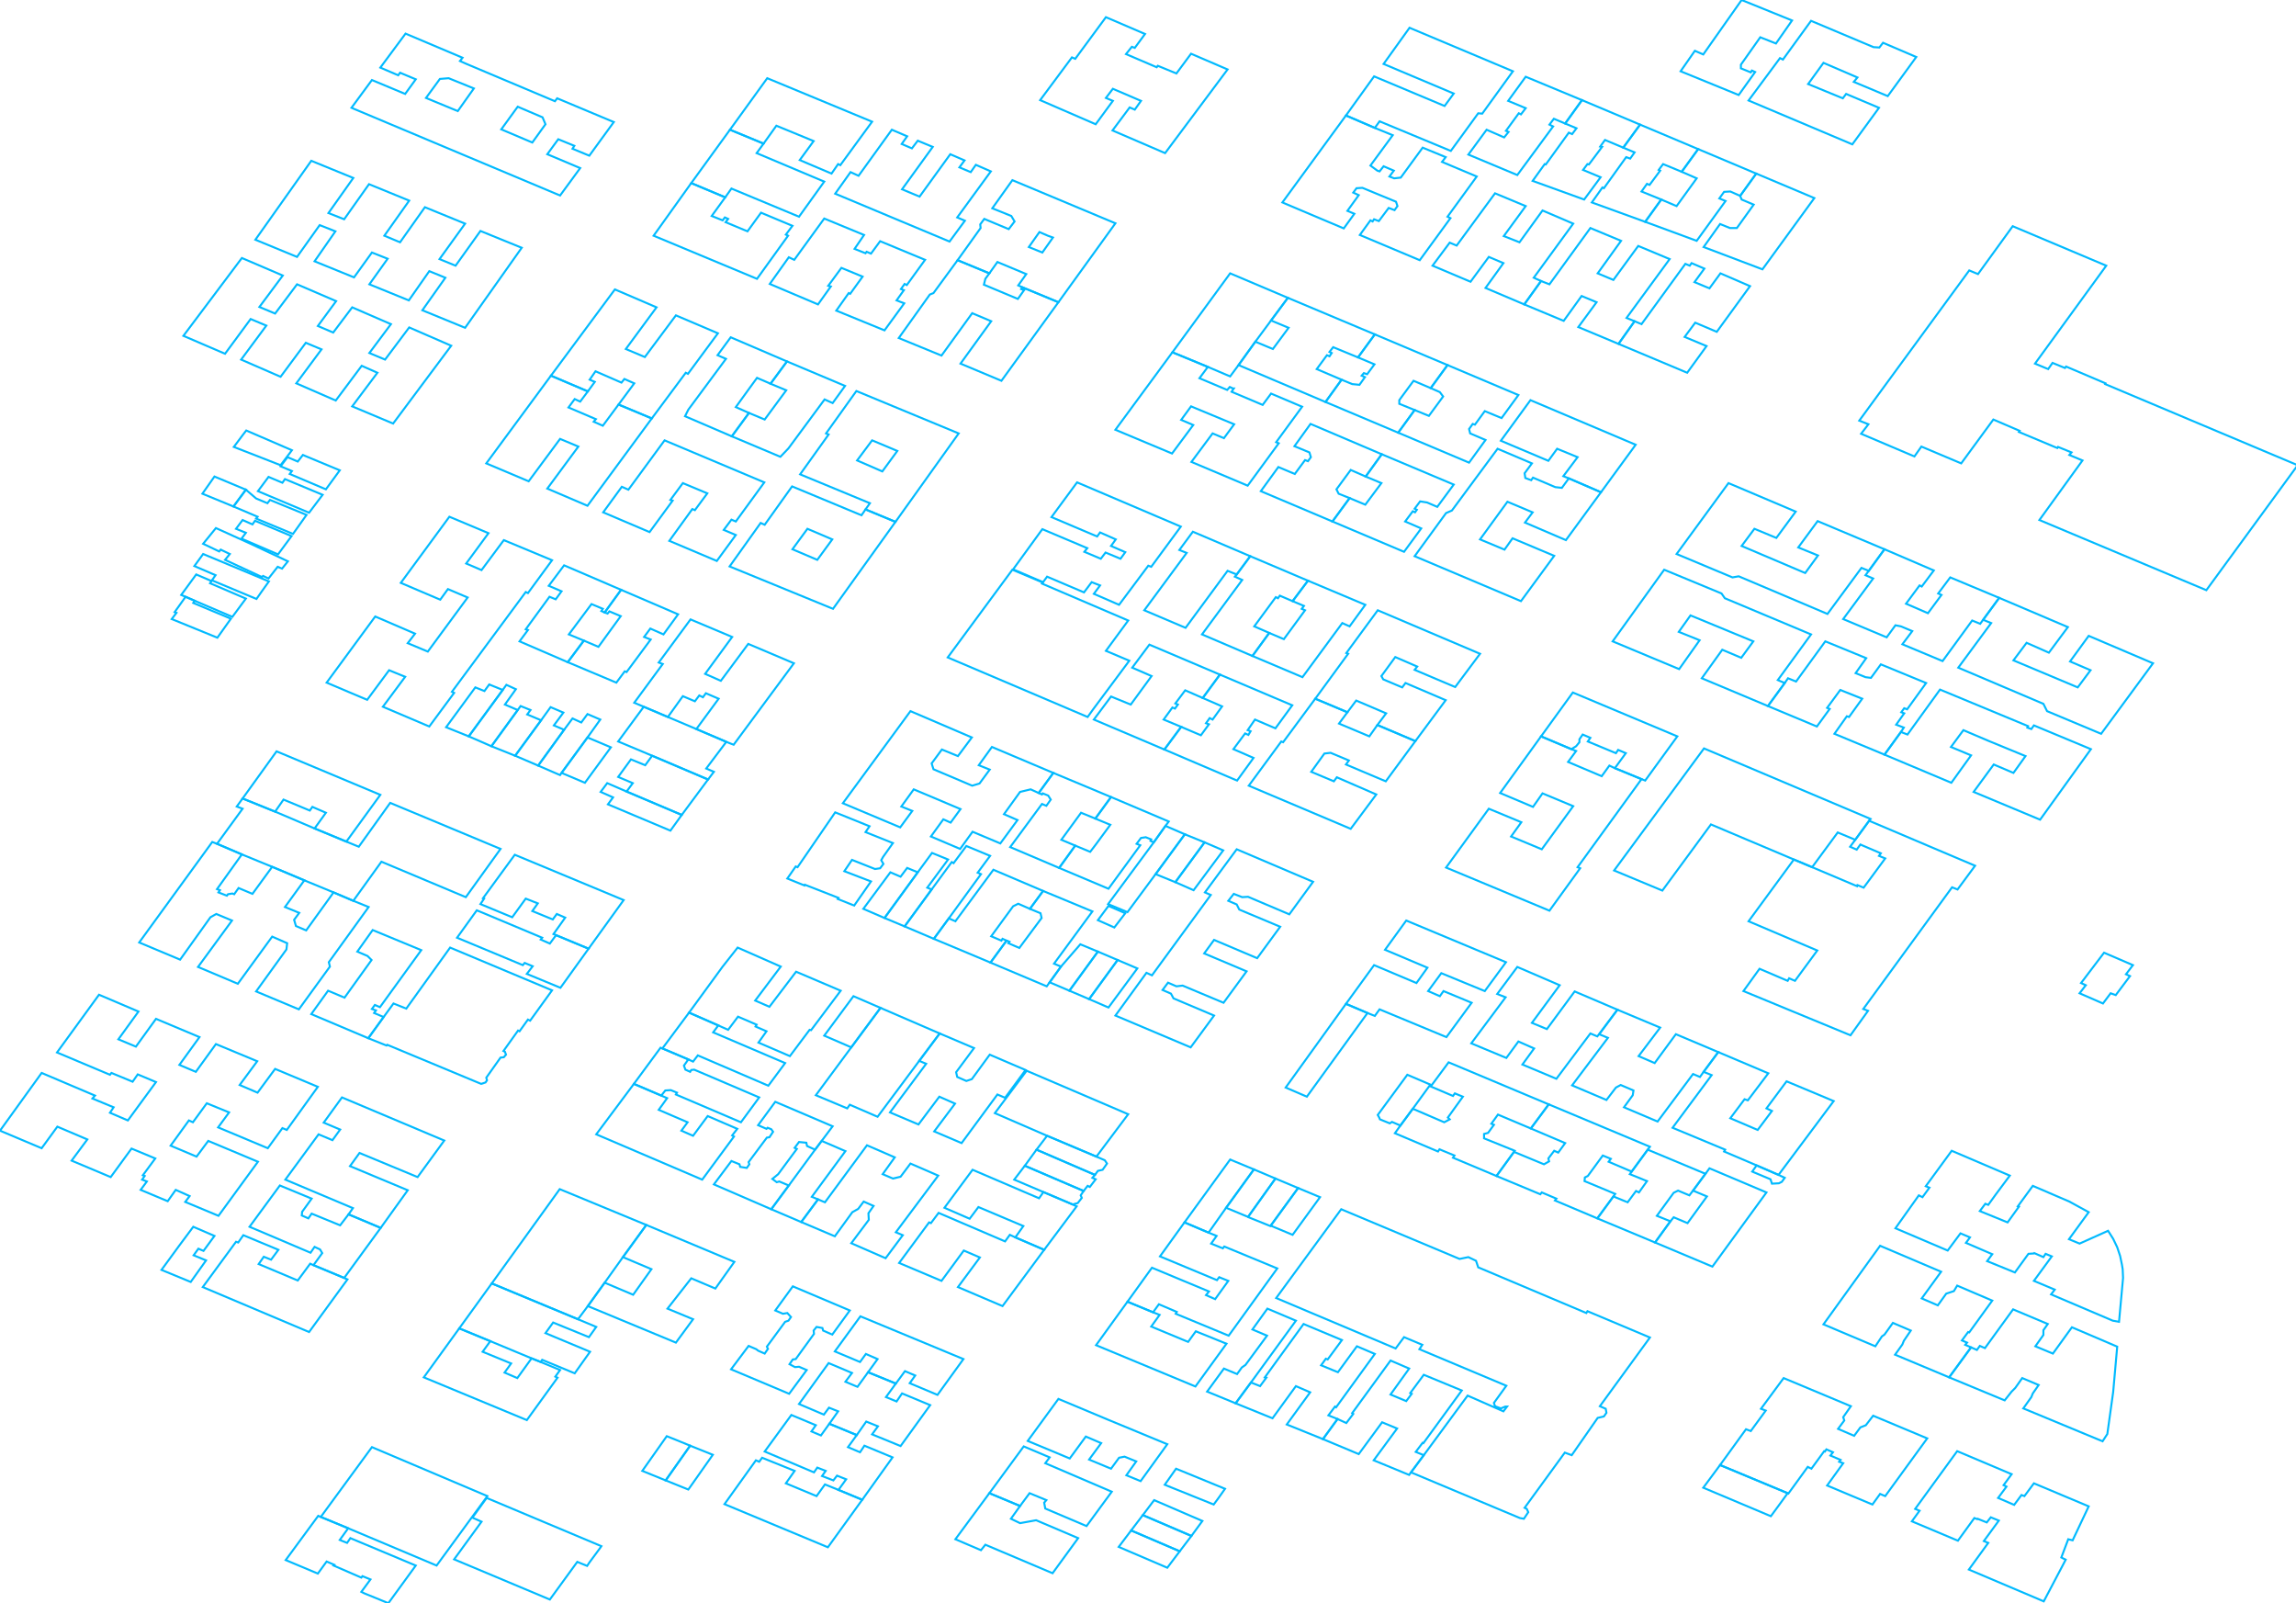 <?xml version="1.0" encoding="iso-8859-1" standalone="no"?>
<!DOCTYPE svg PUBLIC "-//W3C//DTD SVG 1.0//EN" "http://www.w3.org/TR/2001/REC-SVG-20010904/DTD/svg10.dtd">
<svg xmlns="http://www.w3.org/2000/svg" width="1146" height="800">
<path style="fill:rgb(255, 0, 0);fill-opacity:0;fill-rule:evenodd;stroke:rgb(0, 186, 255);stroke-width:1;" d="M 928.015, 209.893 L 982.904, 134.944 L 987.281, 136.768 L 1004.6, 112.879 L 1051.29, 132.574 L 1015.73, 181.445 L 1022.29, 184.181 L 1024.48, 181.08 L 1030.68, 183.633 L 1031.23, 182.904 L 1050.92, 191.292 L 1050.74, 191.657 L 1146.84, 232.14 L 1101.25, 294.506 L 1017.92, 259.494 L 1039.43, 229.77 L 1032.87, 227.034 L 1033.96, 225.758 L 1027.22, 223.023 L 1026.85, 223.57 L 1007.7, 215.546 L 1008.07, 214.999 L 994.94, 209.346 L 978.892, 231.229 L 959.015, 222.84 L 955.55, 227.764 L 928.926, 216.458 L 932.574, 211.716 L 928.015, 209.893 z "/>
<path style="fill:rgb(0, 255, 0);fill-opacity:0;fill-rule:evenodd;stroke:rgb(0, 186, 255);stroke-width:1;" d="M 636.973, 647.732 L 669.432, 603.419 L 728.516, 628.22 L 732.893, 627.308 L 736.722, 629.132 L 737.816, 632.414 L 791.794, 655.209 L 792.341, 654.297 L 823.524, 667.426 L 798.541, 701.71 L 801.459, 702.986 L 801.824, 704.992 L 800.547, 706.816 L 797.447, 707.545 L 784.5, 726.145 L 781.035, 724.869 L 760.976, 752.405 L 762.07, 752.952 L 762.799, 754.593 L 760.611, 757.876 L 758.605, 757.511 L 704.263, 734.716 L 710.645, 726.145 L 732.528, 696.421 L 750.399, 704.263 L 752.222, 701.892 L 751.311, 701.892 L 749.122, 702.804 L 746.205, 701.71 L 745.658, 700.068 L 751.858, 691.498 L 708.457, 673.262 L 709.916, 671.074 L 700.798, 667.244 L 696.604, 672.897 L 636.973, 647.732 z "/>
<path style="fill:rgb(0, 0, 255);fill-opacity:0;fill-rule:evenodd;stroke:rgb(0, 186, 255);stroke-width:1;" d="M 870.207, 494.552 L 878.231, 483.428 L 892.273, 489.446 L 893.002, 488.17 L 895.92, 489.446 L 907.044, 474.31 L 872.76, 459.722 L 895.373, 428.904 L 904.491, 432.733 L 926.92, 442.216 L 927.103, 441.669 L 930.203, 442.945 L 940.962, 428.357 L 937.862, 427.08 L 938.774, 425.804 L 928.562, 421.427 L 926.738, 423.98 L 923.456, 422.521 L 926.009, 419.056 L 932.938, 409.574 L 985.822, 432.004 L 977.069, 443.857 L 974.333, 442.763 L 930.021, 503.488 L 932.391, 504.399 L 923.638, 516.617 L 870.207, 494.552 z "/>
<path style="fill:rgb(255, 255, 0);fill-opacity:0;fill-rule:evenodd;stroke:rgb(0, 186, 255);stroke-width:1;" d="M 163.027, 340.643 L 187.281, 307.636 L 207.158, 316.207 L 203.51, 320.948 L 213.54, 325.142 L 233.417, 298.154 L 223.57, 293.959 L 219.74, 299.248 L 200.046, 290.859 L 224.299, 257.853 L 243.811, 266.059 L 232.687, 281.194 L 240.346, 284.477 L 251.47, 269.524 L 275.541, 279.553 L 263.506, 295.965 L 262.412, 295.418 L 225.576, 345.202 L 226.67, 345.749 L 214.269, 362.526 L 191.11, 352.678 L 202.234, 337.725 L 197.31, 335.719 L 194.21, 334.443 L 183.269, 349.214 L 163.027, 340.643 z "/>
<path style="fill:rgb(255, 0, 0);fill-opacity:0;fill-rule:evenodd;stroke:rgb(0, 186, 255);stroke-width:1;" d="M 127.468, 119.626 L 155.368, 80.237 L 176.339, 88.808 L 163.939, 106.314 L 171.78, 109.414 L 184.181, 91.908 L 204.24, 100.114 L 191.84, 117.62 L 199.681, 120.903 L 212.081, 103.396 L 232.14, 111.602 L 219.375, 129.291 L 227.399, 132.574 L 239.799, 115.25 L 260.406, 123.638 L 232.14, 163.574 L 210.805, 154.821 L 222.293, 138.591 L 214.269, 135.309 L 204.057, 149.897 L 184.363, 141.874 L 193.481, 129.109 L 185.639, 126.009 L 176.704, 138.409 L 157.009, 130.385 L 167.404, 115.432 L 159.562, 112.332 L 148.256, 128.197 L 127.468, 119.626 z "/>
<path style="fill:rgb(0, 255, 0);fill-opacity:0;fill-rule:evenodd;stroke:rgb(0, 186, 255);stroke-width:1;" d="M 91.543, 167.586 L 120.72, 128.744 L 141.144, 137.497 L 129.473, 153.18 L 137.315, 156.462 L 148.256, 141.874 L 167.768, 150.262 L 158.651, 162.662 L 166.31, 165.945 L 175.792, 153.362 L 195.122, 161.751 L 184.363, 176.157 L 192.204, 179.439 L 204.24, 163.392 L 225.211, 172.51 L 196.216, 211.352 L 175.792, 202.781 L 188.375, 186.004 L 180.533, 182.539 L 167.586, 199.863 L 147.891, 191.292 L 160.474, 174.333 L 152.633, 171.051 L 140.05, 188.01 L 120.356, 179.439 L 132.938, 162.48 L 125.097, 159.198 L 112.332, 176.522 L 91.543, 167.586 z "/>
<path style="fill:rgb(0, 0, 255);fill-opacity:0;fill-rule:evenodd;stroke:rgb(0, 186, 255);stroke-width:1;" d="M 946.068, 612.902 L 957.739, 596.49 L 959.562, 597.401 L 963.027, 592.66 L 961.204, 591.931 L 974.151, 574.242 L 1003.15, 586.642 L 996.216, 595.943 L 992.387, 601.231 L 990.928, 600.684 L 988.192, 604.331 L 1002.05, 609.984 L 1007.7, 602.143 L 1007.16, 601.96 L 1014.63, 591.748 L 1032.87, 599.59 L 1042.53, 604.878 L 1032.69, 618.372 L 1037.98, 620.561 L 1052.2, 614.178 L 1054.75, 618.19 L 1056.76, 622.384 L 1058.22, 626.761 L 1059.13, 631.137 L 1059.49, 633.326 L 1059.68, 637.702 L 1057.67, 659.585 L 1054.57, 659.038 L 1023.75, 645.908 L 1025.58, 643.538 L 1015.18, 639.161 L 1024.12, 626.943 L 1021.02, 625.667 L 1019.92, 627.308 L 1015.36, 625.302 L 1015.18, 625.484 L 1012.45, 625.667 L 1005.7, 634.967 L 991.84, 629.314 L 994.393, 625.849 L 981.263, 620.196 L 983.269, 617.461 L 978.527, 615.455 L 972.145, 624.026 L 946.068, 612.902 z "/>
<path style="fill:rgb(255, 255, 0);fill-opacity:0;fill-rule:evenodd;stroke:rgb(0, 186, 255);stroke-width:1;" d="M 805.653, 434.374 L 850.513, 373.467 L 933.668, 408.662 L 932.938, 409.574 L 926.009, 419.056 L 917.256, 415.409 L 904.491, 432.733 L 895.373, 428.904 L 853.978, 411.397 L 829.724, 444.404 L 805.653, 434.374 z "/>
<path style="fill:rgb(255, 0, 0);fill-opacity:0;fill-rule:evenodd;stroke:rgb(0, 186, 255);stroke-width:1;" d="M 473.034, 328.06 L 505.311, 284.295 L 520.447, 290.677 L 520.082, 291.224 L 563.118, 309.642 L 551.995, 324.778 L 563.665, 329.701 L 545.612, 353.955 L 542.877, 357.784 L 473.034, 328.06 z "/>
<path style="fill:rgb(0, 255, 0);fill-opacity:0;fill-rule:evenodd;stroke:rgb(0, 186, 255);stroke-width:1;" d="M 108.32, 421.062 L 121.085, 403.556 L 118.167, 402.462 L 121.085, 398.45 L 137.315, 405.015 L 157.009, 413.403 L 172.874, 419.968 L 179.075, 422.521 L 194.757, 400.638 L 249.829, 423.615 L 232.505, 447.686 L 190.381, 429.998 L 176.339, 449.51 L 166.492, 445.316 L 151.903, 439.298 L 135.856, 432.551 L 120.72, 426.351 L 108.32, 421.062 z "/>
<path style="fill:rgb(0, 0, 255);fill-opacity:0;fill-rule:evenodd;stroke:rgb(0, 186, 255);stroke-width:1;" d="M 721.769, 432.915 L 743.105, 403.556 L 759.334, 410.303 L 754.228, 417.415 L 769.546, 423.798 L 785.229, 402.279 L 769.911, 395.897 L 765.17, 402.644 L 748.758, 395.715 L 769.182, 367.449 L 784.317, 373.832 L 786.688, 374.744 L 782.676, 380.214 L 799.453, 387.326 L 803.282, 382.038 L 806.018, 383.314 L 819.33, 388.785 L 787.417, 432.733 L 788.694, 433.28 L 773.376, 454.434 L 721.769, 432.915 z "/>
<path style="fill:rgb(255, 255, 0);fill-opacity:0;fill-rule:evenodd;stroke:rgb(0, 186, 255);stroke-width:1;" d="M 556.736, 506.77 L 572.236, 485.434 L 574.972, 486.711 L 604.331, 446.592 L 601.413, 445.316 L 617.278, 423.798 L 655.391, 440.027 L 643.538, 456.257 L 622.931, 447.504 L 620.014, 447.686 L 615.819, 446.045 L 613.084, 449.51 L 617.278, 451.333 L 618.555, 453.886 L 638.979, 462.457 L 627.49, 478.14 L 605.972, 469.022 L 601.049, 475.769 L 622.202, 484.705 L 610.713, 500.388 L 590.289, 491.817 L 587.189, 492.181 L 582.995, 490.358 L 580.26, 494.005 L 584.454, 495.829 L 585.731, 498.199 L 605.972, 506.77 L 594.301, 522.635 L 556.736, 506.77 z "/>
<path style="fill:rgb(255, 0, 0);fill-opacity:0;fill-rule:evenodd;stroke:rgb(0, 186, 255);stroke-width:1;" d="M 858.537, 731.069 L 871.484, 713.198 L 873.855, 714.11 L 881.331, 703.898 L 878.961, 702.986 L 890.267, 687.668 L 923.82, 701.71 L 919.991, 707.18 L 920.538, 708.822 L 917.438, 713.016 L 925.462, 716.481 L 928.562, 712.286 L 931.297, 711.192 L 934.944, 706.451 L 961.933, 717.757 L 940.962, 746.569 L 938.409, 745.475 L 934.579, 750.764 L 911.967, 741.281 L 919.991, 730.157 L 917.985, 729.428 L 918.714, 728.516 L 913.608, 726.328 L 914.885, 724.687 L 911.602, 723.228 L 910.873, 724.322 L 910.508, 724.14 L 904.126, 732.893 L 902.302, 731.981 L 892.637, 745.293 L 892.273, 745.111 L 858.537, 731.069 z "/>
<path style="fill:rgb(0, 255, 0);fill-opacity:0;fill-rule:evenodd;stroke:rgb(0, 186, 255);stroke-width:1;" d="M 183.816, 518.076 L 191.475, 507.499 L 196.398, 500.752 L 202.781, 503.305 L 224.664, 472.852 L 275.541, 494.187 L 264.6, 509.323 L 263.506, 508.776 L 259.312, 514.611 L 258.582, 514.247 L 251.288, 524.459 L 252.017, 524.823 L 252.564, 526.282 L 251.47, 527.559 L 249.829, 527.741 L 242.717, 537.771 L 243.082, 539.047 L 242.352, 540.141 L 240.164, 540.871 L 193.298, 521.359 L 192.934, 521.723 L 183.816, 518.076 z "/>
<path style="fill:rgb(0, 0, 255);fill-opacity:0;fill-rule:evenodd;stroke:rgb(0, 186, 255);stroke-width:1;" d="M 640.073, 101.026 L 671.803, 57.625 L 686.209, 63.825 L 695.145, 67.472 L 684.021, 82.608 L 687.486, 85.161 L 688.58, 85.525 L 690.586, 82.972 L 695.692, 85.161 L 693.504, 88.078 L 695.874, 88.99 L 699.157, 88.626 L 710.098, 73.672 L 721.587, 78.413 L 719.763, 80.784 L 737.087, 88.078 L 722.498, 108.138 L 723.957, 108.867 L 708.639, 129.838 L 678.733, 117.256 L 684.021, 109.961 L 685.115, 110.508 L 685.845, 109.414 L 688.215, 110.326 L 693.139, 103.761 L 696.057, 104.855 L 697.515, 102.849 L 696.786, 100.661 L 680.009, 93.731 L 677.091, 93.914 L 675.45, 96.102 L 678.186, 97.379 L 672.532, 105.22 L 675.997, 106.679 L 670.709, 113.973 L 640.073, 101.026 z "/>
<path style="fill:rgb(255, 255, 0);fill-opacity:0;fill-rule:evenodd;stroke:rgb(0, 186, 255);stroke-width:1;" d="M 954.274, 759.152 L 958.103, 753.864 L 955.915, 752.952 L 976.886, 724.14 L 1004.06, 735.628 L 1000.05, 741.099 L 1001.5, 741.828 L 997.31, 747.481 L 1005.33, 750.946 L 1008.98, 746.022 L 1010.44, 746.569 L 1015.18, 740.187 L 1042.53, 751.675 L 1034.51, 768.635 L 1032.32, 768.088 L 1028.86, 777.205 L 1031.05, 778.3 L 1020.1, 799.088 L 982.722, 783.223 L 992.387, 769.911 L 990.198, 768.999 L 997.675, 758.787 L 993.663, 757.146 L 991.657, 759.699 L 987.098, 757.876 L 986.916, 758.058 L 985.457, 757.511 L 977.251, 768.817 L 954.274, 759.152 z "/>
<path style="fill:rgb(255, 0, 0);fill-opacity:0;fill-rule:evenodd;stroke:rgb(0, 186, 255);stroke-width:1;" d="M 420.698, 400.821 L 454.434, 354.867 L 485.07, 367.996 L 478.14, 377.297 L 470.116, 374.014 L 465.01, 380.944 L 465.922, 383.861 L 485.252, 392.067 L 488.899, 390.973 L 494.005, 384.044 L 488.534, 381.855 L 495.099, 372.738 L 525.735, 385.685 L 518.441, 395.715 L 514.429, 393.891 L 509.141, 395.168 L 501.117, 406.291 L 507.864, 409.209 L 499.293, 420.88 L 485.434, 415.044 L 479.234, 423.615 L 464.646, 417.415 L 470.846, 408.844 L 474.493, 410.486 L 479.416, 403.738 L 456.075, 393.891 L 449.875, 402.462 L 455.345, 404.65 L 449.328, 412.856 L 420.698, 400.821 z "/>
<path style="fill:rgb(0, 255, 0);fill-opacity:0;fill-rule:evenodd;stroke:rgb(0, 186, 255);stroke-width:1;" d="M 706.086, 277.547 L 721.769, 256.029 L 724.687, 254.753 L 747.481, 223.934 L 764.623, 231.229 L 760.976, 236.152 L 761.34, 238.523 L 764.258, 239.617 L 765.17, 238.341 L 776.294, 243.082 L 779.576, 243.447 L 783.041, 238.705 L 799.088, 245.635 L 781.582, 269.524 L 761.158, 260.77 L 764.987, 255.664 L 752.405, 250.376 L 738.728, 269.159 L 750.946, 274.265 L 754.958, 268.612 L 775.747, 277.365 L 759.152, 299.977 L 706.086, 277.547 z "/>
<path style="fill:rgb(0, 0, 255);fill-opacity:0;fill-rule:evenodd;stroke:rgb(0, 186, 255);stroke-width:1;" d="M 804.924, 320.036 L 830.636, 284.295 L 859.266, 296.148 L 860.907, 298.518 L 903.943, 316.572 L 887.349, 339.366 L 890.814, 340.825 L 882.425, 352.314 L 849.419, 338.455 L 859.631, 324.231 L 869.113, 328.243 L 875.131, 320.036 L 843.766, 307.089 L 837.93, 315.295 L 848.325, 319.489 L 838.113, 333.896 L 804.924, 320.036 z "/>
<path style="fill:rgb(255, 255, 0);fill-opacity:0;fill-rule:evenodd;stroke:rgb(0, 186, 255);stroke-width:1;" d="M 972.874, 687.303 L 983.816, 672.35 L 986.734, 673.627 L 988.192, 671.621 L 990.745, 672.715 L 1004.79, 653.385 L 1022.11, 660.679 L 1019.92, 663.779 L 1019.92, 666.15 L 1015.91, 671.803 L 1024.66, 675.45 L 1034.15, 662.32 L 1056.76, 671.985 L 1054.75, 694.598 L 1051.83, 715.569 L 1049.46, 719.216 L 1009.89, 702.804 L 1013.9, 697.151 L 1014.63, 695.327 L 1017.55, 691.133 L 1009.35, 687.668 L 1005.88, 692.592 L 1004.06, 694.415 L 1000.59, 698.792 L 972.874, 687.303 z "/>
<path style="fill:rgb(255, 0, 0);fill-opacity:0;fill-rule:evenodd;stroke:rgb(0, 186, 255);stroke-width:1;" d="M 836.836, 276.453 L 862.731, 241.076 L 896.284, 255.3 L 886.62, 268.429 L 875.678, 263.871 L 869.296, 272.441 L 901.026, 285.936 L 907.408, 277.183 L 897.561, 273.171 L 907.226, 260.041 L 940.597, 274.083 L 932.756, 284.842 L 929.109, 283.383 L 912.15, 306.36 L 867.837, 287.577 L 864.737, 288.124 L 836.836, 276.453 z "/>
<path style="fill:rgb(0, 255, 0);fill-opacity:0;fill-rule:evenodd;stroke:rgb(0, 186, 255);stroke-width:1;" d="M 940.597, 376.567 L 948.803, 365.261 L 952.086, 366.537 L 968.315, 344.108 L 1012.26, 362.343 L 1011.9, 363.073 L 1013.9, 363.802 L 1015.18, 361.979 L 1043.63, 373.832 L 1018.28, 409.027 L 985.092, 395.168 L 995.122, 381.491 L 1004.97, 385.685 L 1010.99, 377.297 L 992.387, 369.638 L 979.986, 364.349 L 973.786, 372.738 L 983.816, 376.932 L 973.969, 390.609 L 940.597, 376.567 z "/>
<path style="fill:rgb(0, 0, 255);fill-opacity:0;fill-rule:evenodd;stroke:rgb(0, 186, 255);stroke-width:1;" d="M 977.433, 333.166 L 993.845, 310.919 L 989.834, 309.277 L 997.857, 298.336 L 1032.14, 312.925 L 1022.66, 325.69 L 1011.53, 320.766 L 1004.97, 329.519 L 1037.06, 343.013 L 1043.45, 334.443 L 1033.23, 330.066 L 1042.53, 317.301 L 1074.63, 330.978 L 1048.73, 366.173 L 1021.75, 354.867 L 1019.92, 351.22 L 977.433, 333.166 z "/>
<path style="fill:rgb(255, 255, 0);fill-opacity:0;fill-rule:evenodd;stroke:rgb(0, 186, 255);stroke-width:1;" d="M 556.736, 214.452 L 585.183, 175.792 L 602.872, 183.086 L 598.678, 188.739 L 612.537, 194.575 L 613.814, 193.116 L 615.455, 193.845 L 615.819, 193.845 L 614.725, 195.487 L 630.226, 202.052 L 634.42, 196.398 L 649.92, 202.963 L 636.973, 220.652 L 638.249, 221.199 L 622.749, 242.352 L 594.666, 230.499 L 605.243, 216.275 L 610.896, 218.646 L 616.002, 211.716 L 594.484, 202.781 L 589.56, 209.528 L 595.578, 212.081 L 585.001, 226.305 L 556.736, 214.452 z "/>
<path style="fill:rgb(255, 0, 0);fill-opacity:0;fill-rule:evenodd;stroke:rgb(0, 186, 255);stroke-width:1;" d="M 910.144, 660.862 L 938.409, 621.655 L 968.863, 634.602 L 959.198, 647.914 L 967.221, 651.379 L 971.416, 645.544 L 975.245, 644.267 L 976.886, 641.532 L 994.393, 649.008 L 982.904, 664.873 L 982.357, 664.691 L 979.257, 668.885 L 981.81, 669.979 L 980.898, 671.074 L 983.816, 672.35 L 972.874, 687.303 L 945.886, 675.997 L 949.533, 670.891 L 950.262, 669.068 L 953.727, 663.962 L 944.791, 660.132 L 940.597, 665.968 L 939.321, 666.879 L 936.038, 671.803 L 910.144, 660.862 z "/>
<path style="fill:rgb(0, 255, 0);fill-opacity:0;fill-rule:evenodd;stroke:rgb(0, 186, 255);stroke-width:1;" d="M 245.452, 640.438 L 279.371, 593.39 L 322.589, 611.261 L 310.919, 627.308 L 301.801, 640.073 L 293.412, 651.744 L 288.489, 658.309 L 245.452, 640.438 z "/>
<path style="fill:rgb(0, 0, 255);fill-opacity:0;fill-rule:evenodd;stroke:rgb(0, 186, 255);stroke-width:1;" d="M 160.109, 756.964 L 185.639, 722.134 L 243.264, 746.569 L 217.917, 781.217 L 173.786, 762.617 L 160.109, 756.964 z "/>
<path style="fill:rgb(255, 255, 0);fill-opacity:0;fill-rule:evenodd;stroke:rgb(0, 186, 255);stroke-width:1;" d="M 399.362, 236.699 L 413.586, 216.822 L 412.309, 216.275 L 427.445, 195.122 L 478.505, 216.275 L 446.957, 260.406 L 432.004, 254.206 L 434.192, 251.106 L 399.362, 236.699 z M 427.809, 229.77 L 440.392, 235.24 L 447.869, 225.028 L 436.198, 220.105 L 435.286, 219.74 L 427.809, 229.77 z "/>
<path style="fill:rgb(255, 0, 0);fill-opacity:0;fill-rule:evenodd;stroke:rgb(0, 186, 255);stroke-width:1;" d="M 364.167, 282.653 L 379.667, 260.953 L 381.673, 261.865 L 395.35, 242.717 L 429.998, 257.123 L 432.004, 254.206 L 446.957, 260.406 L 415.774, 303.807 L 364.167, 282.653 z M 395.532, 274.083 L 407.933, 279.371 L 415.409, 269.159 L 403.009, 263.871 L 395.532, 274.083 z "/>
<path style="fill:rgb(0, 255, 0);fill-opacity:0;fill-rule:evenodd;stroke:rgb(0, 186, 255);stroke-width:1;" d="M 623.296, 392.067 L 639.526, 370.002 L 640.438, 370.367 L 656.485, 348.667 L 672.532, 355.414 L 668.338, 361.067 L 683.474, 367.449 L 687.486, 361.796 L 706.451, 369.82 L 691.68, 389.879 L 671.803, 381.491 L 673.262, 379.485 L 664.144, 375.655 L 661.044, 376.02 L 654.479, 385.138 L 665.785, 389.879 L 667.244, 387.873 L 686.939, 396.444 L 674.174, 413.586 L 623.296, 392.067 z "/>
<path style="fill:rgb(0, 0, 255);fill-opacity:0;fill-rule:evenodd;stroke:rgb(0, 186, 255);stroke-width:1;" d="M 656.485, 348.667 L 672.897, 326.237 L 671.985, 325.872 L 687.668, 304.536 L 738.728, 326.237 L 726.328, 342.831 L 706.086, 334.26 L 707.363, 332.619 L 696.421, 327.878 L 689.492, 337.36 L 690.403, 339.002 L 699.886, 343.013 L 701.527, 340.825 L 721.587, 349.396 L 706.451, 369.82 L 687.486, 361.796 L 691.862, 355.961 L 676.909, 349.578 L 672.532, 355.414 L 656.485, 348.667 z "/>
<path style="fill:rgb(255, 255, 0);fill-opacity:0;fill-rule:evenodd;stroke:rgb(0, 186, 255);stroke-width:1;" d="M 242.717, 231.229 L 274.994, 187.463 L 293.412, 195.304 L 289.583, 200.41 L 286.848, 199.134 L 283.747, 203.328 L 297.424, 209.163 L 296.33, 210.44 L 300.889, 212.446 L 308.73, 201.869 L 325.325, 208.799 L 293.23, 252.382 L 273.171, 243.811 L 288.671, 222.84 L 279.553, 219.011 L 263.871, 240.164 L 242.717, 231.229 z "/>
<path style="fill:rgb(255, 0, 0);fill-opacity:0;fill-rule:evenodd;stroke:rgb(0, 186, 255);stroke-width:1;" d="M 142.421, 588.648 L 159.015, 566.036 L 165.945, 568.954 L 169.774, 563.665 L 161.568, 560.201 L 170.686, 547.618 L 221.746, 569.136 L 208.434, 587.372 L 179.439, 575.336 L 174.698, 581.901 L 203.51, 593.937 L 190.016, 612.719 L 173.969, 605.972 L 176.157, 602.872 L 142.421, 588.648 z "/>
<path style="fill:rgb(0, 255, 0);fill-opacity:0;fill-rule:evenodd;stroke:rgb(0, 186, 255);stroke-width:1;" d="M 505.676, 284.112 L 520.264, 264.053 L 542.694, 273.535 L 541.235, 275.359 L 549.442, 278.824 L 551.812, 275.724 L 559.289, 278.824 L 561.659, 275.541 L 554.548, 272.441 L 556.918, 269.159 L 549.077, 265.694 L 547.618, 267.7 L 524.823, 258.035 L 537.588, 240.711 L 589.378, 262.776 L 574.607, 282.836 L 573.148, 282.289 L 558.559, 301.801 L 545.977, 296.33 L 549.077, 292.136 L 544.883, 290.495 L 541.053, 295.601 L 522.635, 287.759 L 520.629, 290.495 L 505.676, 284.112 z "/>
<path style="fill:rgb(0, 0, 255);fill-opacity:0;fill-rule:evenodd;stroke:rgb(0, 186, 255);stroke-width:1;" d="M 274.994, 187.463 L 306.907, 144.427 L 327.695, 153.362 L 312.377, 174.151 L 313.654, 174.698 L 321.86, 178.163 L 337.36, 157.374 L 358.331, 166.31 L 343.378, 186.551 L 342.284, 186.004 L 325.325, 208.799 L 308.73, 201.869 L 316.572, 191.292 L 311.648, 189.104 L 310.189, 190.928 L 297.242, 185.275 L 294.324, 189.469 L 296.877, 190.563 L 293.412, 195.304 L 274.994, 187.463 z "/>
<path style="fill:rgb(255, 255, 0);fill-opacity:0;fill-rule:evenodd;stroke:rgb(0, 186, 255);stroke-width:1;" d="M 477.958, 129.838 L 489.446, 113.791 L 489.264, 111.967 L 491.27, 109.232 L 503.488, 114.338 L 506.405, 110.508 L 504.764, 107.773 L 495.282, 103.943 L 505.311, 89.902 L 556.736, 111.42 L 528.288, 150.809 L 510.235, 143.333 L 508.229, 142.421 L 512.241, 136.768 L 497.835, 130.75 L 493.823, 136.403 L 477.958, 129.838 z M 513.517, 123.273 L 520.264, 126.009 L 525.553, 118.532 L 523, 117.62 L 518.806, 115.797 L 513.517, 123.273 z "/>
<path style="fill:rgb(255, 0, 0);fill-opacity:0;fill-rule:evenodd;stroke:rgb(0, 186, 255);stroke-width:1;" d="M 316.572, 350.672 L 330.796, 331.343 L 328.79, 330.613 L 344.655, 309.095 L 365.443, 317.848 L 351.949, 336.266 L 359.79, 339.731 L 373.467, 321.313 L 396.262, 330.978 L 366.173, 371.643 L 362.526, 370.185 L 347.572, 363.802 L 358.696, 348.667 L 352.314, 345.931 L 350.855, 347.937 L 349.031, 347.025 L 346.843, 349.943 L 340.825, 347.39 L 333.349, 357.784 L 321.313, 352.678 L 316.572, 350.672 z "/>
<path style="fill:rgb(0, 255, 0);fill-opacity:0;fill-rule:evenodd;stroke:rgb(0, 186, 255);stroke-width:1;" d="M 834.83, 562.754 L 854.342, 536.494 L 850.331, 534.853 L 857.625, 525.006 L 882.608, 535.582 L 872.396, 549.077 L 870.755, 548.53 L 863.643, 558.012 L 877.319, 563.848 L 884.431, 554.365 L 881.696, 553.089 L 891.726, 539.594 L 915.25, 549.442 L 887.714, 586.278 L 876.772, 581.536 L 860.543, 574.607 L 861.09, 573.695 L 834.83, 562.754 z "/>
<path style="fill:rgb(0, 0, 255);fill-opacity:0;fill-rule:evenodd;stroke:rgb(0, 186, 255);stroke-width:1;" d="M 448.598, 168.68 L 464.098, 146.98 L 465.922, 146.25 L 477.958, 129.838 L 493.823, 136.403 L 491.817, 139.138 L 491.087, 142.056 L 508.047, 149.168 L 511.147, 144.791 L 509.688, 144.244 L 510.235, 143.333 L 528.288, 150.809 L 499.84, 190.016 L 479.416, 181.445 L 494.734, 160.292 L 485.252, 156.28 L 469.934, 177.433 L 448.598, 168.68 z "/>
<path style="fill:rgb(255, 255, 0);fill-opacity:0;fill-rule:evenodd;stroke:rgb(0, 186, 255);stroke-width:1;" d="M 301.071, 255.664 L 310.372, 242.899 L 313.654, 244.358 L 331.707, 219.74 L 381.491, 240.711 L 367.267, 260.223 L 365.079, 259.312 L 361.249, 264.418 L 367.267, 266.971 L 357.784, 279.918 L 334.078, 269.888 L 345.566, 254.023 L 346.843, 254.57 L 353.043, 246.182 L 340.825, 241.076 L 334.625, 249.464 L 335.719, 249.829 L 324.231, 265.512 L 301.071, 255.664 z "/>
<path style="fill:rgb(255, 0, 0);fill-opacity:0;fill-rule:evenodd;stroke:rgb(0, 186, 255);stroke-width:1;" d="M 671.803, 500.935 L 685.845, 481.605 L 706.998, 490.54 L 712.469, 482.881 L 691.315, 473.946 L 701.892, 459.357 L 751.675, 480.146 L 741.099, 494.552 L 719.398, 485.617 L 712.833, 494.552 L 718.669, 497.105 L 720.492, 494.552 L 734.534, 500.388 L 721.951, 517.529 L 688.58, 503.67 L 686.209, 506.952 L 682.562, 505.494 L 671.803, 500.935 z "/>
<path style="fill:rgb(0, 255, 0);fill-opacity:0;fill-rule:evenodd;stroke:rgb(0, 186, 255);stroke-width:1;" d="M 882.425, 352.314 L 890.814, 340.825 L 892.455, 338.455 L 896.467, 340.096 L 911.055, 320.036 L 931.479, 328.425 L 926.191, 335.902 L 931.115, 337.907 L 933.85, 338.272 L 938.774, 331.525 L 961.386, 340.825 L 951.903, 353.955 L 950.444, 353.408 L 948.986, 355.414 L 950.444, 355.961 L 946.433, 361.614 L 950.262, 363.073 L 948.803, 365.261 L 940.597, 376.567 L 915.614, 366.173 L 921.814, 357.42 L 922.909, 357.784 L 929.473, 348.667 L 918.532, 344.29 L 911.967, 353.225 L 913.244, 353.773 L 906.861, 362.526 L 882.425, 352.314 z "/>
<path style="fill:rgb(0, 0, 255);fill-opacity:0;fill-rule:evenodd;stroke:rgb(0, 186, 255);stroke-width:1;" d="M 384.226, 141.691 L 393.709, 128.379 L 396.444, 129.656 L 411.397, 109.049 L 431.274, 117.256 L 426.533, 124.185 L 432.004, 126.373 L 432.551, 125.644 L 434.739, 126.556 L 439.298, 120.356 L 461.728, 129.656 L 452.61, 142.238 L 451.516, 141.691 L 449.692, 144.244 L 451.151, 144.791 L 447.504, 149.897 L 451.333, 151.356 L 441.486, 164.851 L 417.415, 155.003 L 423.615, 146.25 L 424.345, 146.615 L 430.545, 138.044 L 419.968, 133.668 L 413.403, 142.603 L 414.68, 142.968 L 408.297, 151.903 L 384.226, 141.691 z "/>
<path style="fill:rgb(255, 255, 0);fill-opacity:0;fill-rule:evenodd;stroke:rgb(0, 186, 255);stroke-width:1;" d="M 919.991, 308.913 L 934.944, 288.671 L 931.115, 287.03 L 932.756, 284.842 L 940.597, 274.083 L 965.215, 284.659 L 959.198, 292.683 L 958.103, 292.136 L 951.356, 301.254 L 962.298, 305.995 L 969.045, 296.877 L 967.404, 296.148 L 973.421, 288.124 L 997.857, 298.336 L 989.834, 309.277 L 988.375, 311.283 L 984.363, 309.642 L 969.592, 329.884 L 949.533, 321.495 L 954.456, 314.93 L 948.803, 312.56 L 946.068, 312.013 L 941.691, 318.031 L 919.991, 308.913 z "/>
<path style="fill:rgb(255, 0, 0);fill-opacity:0;fill-rule:evenodd;stroke:rgb(0, 186, 255);stroke-width:1;" d="M 416.868, 96.649 L 424.527, 85.89 L 428.539, 87.714 L 445.133, 64.737 L 452.792, 68.019 L 450.057, 71.849 L 455.163, 74.037 L 458.081, 70.207 L 465.557, 73.308 L 450.239, 94.461 L 458.992, 98.108 L 474.31, 76.955 L 481.422, 80.055 L 478.869, 83.519 L 484.522, 85.89 L 487.075, 82.243 L 494.552, 85.525 L 477.775, 108.502 L 481.605, 110.144 L 473.946, 120.538 L 416.868, 96.649 z "/>
<path style="fill:rgb(0, 255, 0);fill-opacity:0;fill-rule:evenodd;stroke:rgb(0, 186, 255);stroke-width:1;" d="M 562.754, 649.556 L 574.972, 632.596 L 603.419, 644.45 L 601.96, 646.273 L 606.519, 648.279 L 613.084, 639.161 L 608.525, 637.338 L 607.431, 638.796 L 578.983, 626.943 L 591.201, 609.984 L 603.237, 615.09 L 607.249, 616.731 L 604.513, 620.561 L 610.349, 622.931 L 611.078, 622.02 L 637.52, 632.961 L 613.266, 666.515 L 586.825, 655.573 L 587.372, 654.661 L 578.436, 650.832 L 575.519, 654.844 L 562.754, 649.556 z "/>
<path style="fill:rgb(0, 0, 255);fill-opacity:0;fill-rule:evenodd;stroke:rgb(0, 186, 255);stroke-width:1;" d="M 226.67, 778.117 L 240.346, 759.334 L 235.788, 757.328 L 242.899, 747.481 L 300.16, 771.552 L 299.795, 772.099 L 294.142, 779.758 L 293.048, 781.4 L 288.124, 779.394 L 274.447, 798.176 L 226.67, 778.117 z "/>
<path style="fill:rgb(255, 255, 0);fill-opacity:0;fill-rule:evenodd;stroke:rgb(0, 186, 255);stroke-width:1;" d="M 343.925, 505.311 L 360.702, 482.334 L 368.179, 472.852 L 389.697, 482.334 L 376.932, 499.293 L 384.044, 502.393 L 397.356, 484.887 L 419.603, 494.37 L 404.832, 514.064 L 404.103, 513.882 L 394.256, 527.012 L 378.573, 520.264 L 382.585, 514.611 L 377.114, 512.241 L 377.661, 511.329 L 368.361, 507.317 L 363.437, 513.882 L 358.514, 511.694 L 343.925, 505.311 z "/>
<path style="fill:rgb(255, 0, 0);fill-opacity:0;fill-rule:evenodd;stroke:rgb(0, 186, 255);stroke-width:1;" d="M 784.682, 541.6 L 802.553, 517.894 L 798.176, 516.07 L 807.294, 503.852 L 828.63, 512.788 L 817.871, 527.012 L 825.895, 530.476 L 836.471, 516.07 L 857.625, 525.006 L 850.331, 534.853 L 848.507, 537.406 L 845.042, 535.947 L 827.354, 559.654 L 810.577, 552.542 L 814.953, 546.524 L 815.318, 544.153 L 808.935, 541.418 L 806.565, 542.694 L 801.824, 548.894 L 784.682, 541.6 z "/>
<path style="fill:rgb(0, 255, 0);fill-opacity:0;fill-rule:evenodd;stroke:rgb(0, 186, 255);stroke-width:1;" d="M 734.351, 520.629 L 751.493, 497.652 L 747.299, 496.011 L 757.328, 482.517 L 778.482, 491.634 L 764.623, 510.417 L 772.099, 513.517 L 785.959, 494.734 L 807.294, 503.852 L 798.176, 516.07 L 797.265, 517.164 L 793.8, 515.705 L 776.841, 538.318 L 759.881, 531.206 L 765.717, 523.182 L 757.876, 519.717 L 751.858, 527.923 L 734.351, 520.629 z "/>
<path style="fill:rgb(0, 0, 255);fill-opacity:0;fill-rule:evenodd;stroke:rgb(0, 186, 255);stroke-width:1;" d="M 760.793, 151.903 L 769.182, 140.233 L 773.376, 141.874 L 793.8, 113.791 L 809.118, 120.173 L 797.447, 136.403 L 805.288, 139.685 L 817.689, 122.726 L 833.371, 129.291 L 811.853, 158.651 L 815.865, 160.292 L 807.841, 171.598 L 787.782, 163.209 L 796.9, 150.809 L 789.423, 147.709 L 780.488, 160.109 L 760.793, 151.903 z "/>
<path style="fill:rgb(255, 255, 0);fill-opacity:0;fill-rule:evenodd;stroke:rgb(0, 186, 255);stroke-width:1;" d="M 696.239, 565.489 L 698.974, 561.659 L 705.174, 553.271 L 720.857, 560.018 L 723.592, 558.559 L 722.681, 557.648 L 730.157, 547.253 L 726.145, 545.612 L 725.234, 546.889 L 714.11, 542.147 L 723.045, 530.112 L 773.011, 551.083 L 764.076, 563.118 L 747.664, 556.189 L 744.381, 560.748 L 745.658, 561.295 L 742.74, 565.307 L 740.734, 565.854 L 740.734, 568.042 L 756.052, 574.242 L 755.687, 574.789 L 746.934, 586.825 L 725.234, 577.707 L 725.963, 576.613 L 718.486, 573.513 L 717.757, 574.607 L 696.239, 565.489 z "/>
<path style="fill:rgb(255, 0, 0);fill-opacity:0;fill-rule:evenodd;stroke:rgb(0, 186, 255);stroke-width:1;" d="M 746.934, 586.825 L 755.687, 574.789 L 770.641, 580.989 L 773.194, 579.53 L 772.829, 578.072 L 775.747, 574.242 L 777.752, 575.154 L 781.217, 570.413 L 764.076, 563.118 L 773.011, 551.083 L 823.524, 572.236 L 822.43, 573.695 L 814.406, 584.636 L 802.918, 579.713 L 804.012, 578.254 L 800, 576.613 L 792.523, 586.825 L 791.065, 587.554 L 790.882, 589.378 L 806.2, 595.76 L 805.288, 597.037 L 797.265, 607.978 L 776.111, 599.043 L 776.841, 598.131 L 769.546, 595.031 L 768.817, 595.943 L 746.934, 586.825 z "/>
<path style="fill:rgb(0, 255, 0);fill-opacity:0;fill-rule:evenodd;stroke:rgb(0, 186, 255);stroke-width:1;" d="M 293.412, 651.744 L 301.801, 640.073 L 316.025, 646.091 L 325.142, 633.326 L 310.919, 627.308 L 322.589, 611.261 L 366.537, 629.679 L 357.055, 642.991 L 345.019, 637.885 L 333.166, 653.02 L 345.931, 658.309 L 337.36, 669.979 L 293.412, 651.744 z "/>
<path style="fill:rgb(0, 0, 255);fill-opacity:0;fill-rule:evenodd;stroke:rgb(0, 186, 255);stroke-width:1;" d="M 715.022, 132.574 L 723.592, 121.085 L 727.057, 122.544 L 746.205, 96.467 L 761.523, 102.849 L 750.581, 117.803 L 758.423, 120.903 L 769.911, 105.038 L 785.229, 111.602 L 765.535, 138.591 L 769.182, 140.233 L 760.793, 151.903 L 741.463, 143.697 L 750.399, 131.297 L 744.381, 128.744 L 743.105, 128.197 L 733.987, 140.597 L 715.022, 132.574 z "/>
<path style="fill:rgb(255, 255, 0);fill-opacity:0;fill-rule:evenodd;stroke:rgb(0, 186, 255);stroke-width:1;" d="M 616.731, 700.251 L 624.39, 689.856 L 628.949, 691.68 L 632.049, 687.486 L 631.32, 687.303 L 650.65, 660.679 L 669.797, 668.703 L 662.685, 678.368 L 661.773, 678.003 L 659.403, 681.286 L 667.791, 684.75 L 677.274, 671.803 L 686.209, 675.633 L 666.879, 702.257 L 666.332, 701.892 L 663.05, 706.269 L 667.609, 708.092 L 660.315, 718.122 L 642.261, 710.827 L 653.932, 694.78 L 646.82, 691.68 L 635.149, 707.727 L 616.731, 700.251 z "/>
<path style="fill:rgb(255, 0, 0);fill-opacity:0;fill-rule:evenodd;stroke:rgb(0, 186, 255);stroke-width:1;" d="M 660.315, 718.122 L 667.609, 708.092 L 671.985, 710.098 L 675.45, 705.539 L 674.903, 705.174 L 694.051, 678.915 L 703.351, 682.927 L 694.051, 695.874 L 701.892, 699.157 L 704.627, 695.509 L 703.898, 695.145 L 710.645, 686.027 L 729.61, 693.868 L 710.463, 720.128 L 710.098, 719.945 L 706.633, 724.504 L 710.645, 726.145 L 704.263, 734.716 L 703.351, 735.993 L 685.662, 728.698 L 697.333, 712.833 L 689.856, 709.733 L 678.186, 725.598 L 660.315, 718.122 z "/>
<path style="fill:rgb(0, 255, 0);fill-opacity:0;fill-rule:evenodd;stroke:rgb(0, 186, 255);stroke-width:1;" d="M 399.909, 609.802 L 408.297, 598.496 L 411.762, 599.954 L 432.733, 571.507 L 446.592, 577.525 L 440.574, 585.913 L 445.68, 588.101 L 449.51, 587.189 L 454.434, 580.625 L 468.293, 586.642 L 447.139, 614.908 L 450.604, 616.367 L 442.033, 627.855 L 424.892, 620.378 L 433.645, 608.708 L 433.463, 605.425 L 436.016, 601.778 L 431.092, 599.59 L 428.357, 603.237 L 425.439, 604.878 L 416.686, 616.914 L 399.909, 609.802 z "/>
<path style="fill:rgb(0, 0, 255);fill-opacity:0;fill-rule:evenodd;stroke:rgb(0, 186, 255);stroke-width:1;" d="M 407.203, 546.524 L 424.892, 522.635 L 439.48, 502.941 L 469.022, 515.705 L 458.81, 529.382 L 438.021, 557.283 L 424.162, 551.265 L 422.886, 553.089 L 407.203, 546.524 z "/>
<path style="fill:rgb(255, 255, 0);fill-opacity:0;fill-rule:evenodd;stroke:rgb(0, 186, 255);stroke-width:1;" d="M 444.222, 555.095 L 462.275, 530.841 L 458.81, 529.382 L 469.022, 515.705 L 486.164, 523 L 477.228, 535.035 L 477.775, 537.406 L 482.334, 539.412 L 485.07, 538.5 L 494.005, 526.282 L 511.876, 533.941 L 501.664, 547.8 L 497.835, 546.159 L 479.964, 570.413 L 466.287, 564.577 L 476.681, 550.718 L 468.84, 547.253 L 458.445, 561.112 L 444.222, 555.095 z "/>
<path style="fill:rgb(255, 0, 0);fill-opacity:0;fill-rule:evenodd;stroke:rgb(0, 186, 255);stroke-width:1;" d="M 101.208, 642.261 L 117.803, 619.649 L 118.897, 620.014 L 121.45, 616.367 L 138.956, 623.661 L 135.309, 628.584 L 131.662, 627.126 L 129.109, 630.773 L 148.621, 638.979 L 154.821, 630.59 L 156.462, 631.32 L 171.78, 637.702 L 173.421, 638.432 L 154.274, 664.691 L 101.208, 642.261 z "/>
<path style="fill:rgb(0, 255, 0);fill-opacity:0;fill-rule:evenodd;stroke:rgb(0, 186, 255);stroke-width:1;" d="M 618.19, 182.175 L 626.579, 170.504 L 635.332, 174.151 L 643.173, 163.574 L 634.42, 159.927 L 642.808, 148.621 L 686.209, 166.857 L 677.821, 178.345 L 665.421, 173.239 L 663.597, 175.61 L 664.691, 176.157 L 663.597, 177.798 L 662.32, 177.251 L 657.214, 184.181 L 669.615, 189.469 L 661.591, 200.593 L 618.19, 182.175 z "/>
<path style="fill:rgb(0, 0, 255);fill-opacity:0;fill-rule:evenodd;stroke:rgb(0, 186, 255);stroke-width:1;" d="M 807.841, 171.598 L 815.865, 160.292 L 819.33, 161.751 L 841.213, 131.662 L 843.401, 132.574 L 844.313, 131.297 L 850.695, 134.032 L 845.772, 140.78 L 853.248, 143.88 L 858.719, 136.403 L 873.49, 142.786 L 856.895, 165.58 L 846.136, 161.021 L 840.848, 168.133 L 851.789, 172.692 L 842.124, 186.004 L 807.841, 171.598 z "/>
<path style="fill:rgb(255, 255, 0);fill-opacity:0;fill-rule:evenodd;stroke:rgb(0, 186, 255);stroke-width:1;" d="M 448.78, 630.226 L 463.734, 609.984 L 464.646, 610.349 L 468.475, 605.243 L 501.664, 619.467 L 504.035, 616.184 L 506.77, 617.461 L 521.176, 623.661 L 500.388, 651.744 L 478.14, 642.261 L 489.081, 627.49 L 481.058, 624.026 L 469.934, 639.161 L 448.78, 630.226 z "/>
<path style="fill:rgb(255, 0, 0);fill-opacity:0;fill-rule:evenodd;stroke:rgb(0, 186, 255);stroke-width:1;" d="M 297.607, 566.036 L 316.389, 540.871 L 330.066, 546.706 L 332.984, 547.983 L 328.79, 553.818 L 343.196, 560.018 L 340.096, 564.212 L 345.931, 566.765 L 353.225, 556.918 L 367.996, 563.301 L 365.443, 566.583 L 366.355, 567.13 L 350.49, 588.648 L 297.607, 566.036 z "/>
<path style="fill:rgb(0, 255, 0);fill-opacity:0;fill-rule:evenodd;stroke:rgb(0, 186, 255);stroke-width:1;" d="M 364.349, 64.737 L 382.95, 39.024 L 435.286, 60.725 L 419.421, 82.425 L 418.327, 81.878 L 415.044, 86.62 L 399.179, 79.872 L 406.109, 70.39 L 387.509, 62.731 L 381.126, 71.666 L 364.349, 64.737 z "/>
<path style="fill:rgb(0, 0, 255);fill-opacity:0;fill-rule:evenodd;stroke:rgb(0, 186, 255);stroke-width:1;" d="M 326.237, 117.62 L 345.019, 91.361 L 361.979, 98.473 L 355.231, 107.773 L 360.702, 109.961 L 361.796, 108.502 L 363.437, 109.232 L 362.161, 110.873 L 373.102, 115.432 L 379.85, 106.132 L 395.532, 112.697 L 392.25, 117.073 L 393.344, 117.62 L 377.844, 139.138 L 326.237, 117.62 z "/>
<path style="fill:rgb(255, 255, 0);fill-opacity:0;fill-rule:evenodd;stroke:rgb(0, 186, 255);stroke-width:1;" d="M 239.799, 451.151 L 241.623, 448.416 L 241.076, 448.233 L 256.941, 426.533 L 311.283, 449.145 L 293.777, 473.399 L 277.547, 466.651 L 276.271, 466.104 L 282.106, 457.898 L 277.912, 456.075 L 275.906, 458.81 L 265.694, 454.616 L 268.429, 450.786 L 262.412, 448.416 L 255.664, 457.716 L 239.799, 451.151 z "/>
<path style="fill:rgb(255, 0, 0);fill-opacity:0;fill-rule:evenodd;stroke:rgb(0, 186, 255);stroke-width:1;" d="M 585.183, 175.792 L 613.996, 136.403 L 642.808, 148.621 L 634.42, 159.927 L 626.579, 170.504 L 618.19, 182.175 L 613.996, 187.828 L 602.872, 183.086 L 585.183, 175.792 z "/>
<path style="fill:rgb(0, 255, 0);fill-opacity:0;fill-rule:evenodd;stroke:rgb(0, 186, 255);stroke-width:1;" d="M 361.614, 750.581 L 377.297, 728.698 L 378.938, 729.428 L 380.397, 727.422 L 396.626, 733.987 L 392.25, 740.187 L 407.568, 746.569 L 411.762, 740.734 L 418.509, 743.469 L 430.362, 748.393 L 413.221, 772.099 L 361.614, 750.581 z "/>
<path style="fill:rgb(0, 0, 255);fill-opacity:0;fill-rule:evenodd;stroke:rgb(0, 186, 255);stroke-width:1;" d="M 211.534, 687.303 L 229.223, 662.868 L 244.723, 669.25 L 240.894, 674.538 L 255.117, 680.374 L 251.835, 684.933 L 258.217, 687.668 L 265.329, 677.821 L 269.888, 679.644 L 279.553, 683.656 L 277.183, 686.939 L 278.277, 687.486 L 262.959, 708.639 L 211.534, 687.303 z "/>
<path style="fill:rgb(255, 255, 0);fill-opacity:0;fill-rule:evenodd;stroke:rgb(0, 186, 255);stroke-width:1;" d="M 229.223, 662.868 L 245.452, 640.438 L 288.489, 658.309 L 297.607, 662.138 L 293.959, 667.244 L 276.088, 659.95 L 272.259, 665.238 L 294.506, 674.538 L 286.848, 685.297 L 270.618, 678.55 L 269.888, 679.644 L 265.329, 677.821 L 244.723, 669.25 L 229.223, 662.868 z "/>
<path style="fill:rgb(255, 0, 0);fill-opacity:0;fill-rule:evenodd;stroke:rgb(0, 186, 255);stroke-width:1;" d="M 496.558, 555.459 L 512.423, 534.306 L 563.118, 556.006 L 547.253, 577.16 L 522.635, 566.765 L 496.558, 555.459 z "/>
<path style="fill:rgb(0, 255, 0);fill-opacity:0;fill-rule:evenodd;stroke:rgb(0, 186, 255);stroke-width:1;" d="M 121.085, 398.45 L 138.044, 374.926 L 189.834, 396.626 L 172.874, 419.968 L 157.009, 413.403 L 162.662, 405.562 L 155.915, 402.644 L 154.639, 404.468 L 141.509, 398.997 L 137.315, 405.015 L 121.085, 398.45 z "/>
<path style="fill:rgb(0, 0, 255);fill-opacity:0;fill-rule:evenodd;stroke:rgb(0, 186, 255);stroke-width:1;" d="M 581.172, 374.014 L 589.56, 362.708 L 599.407, 366.902 L 603.419, 361.432 L 601.96, 360.884 L 603.784, 358.331 L 605.243, 359.061 L 609.984, 352.496 L 600.319, 348.302 L 608.89, 336.631 L 644.997, 351.949 L 636.608, 363.437 L 626.396, 359.061 L 622.749, 364.349 L 624.208, 364.896 L 623.114, 366.72 L 621.473, 365.99 L 615.637, 373.832 L 625.667, 378.208 L 617.461, 389.514 L 581.172, 374.014 z "/>
<path style="fill:rgb(255, 255, 0);fill-opacity:0;fill-rule:evenodd;stroke:rgb(0, 186, 255);stroke-width:1;" d="M 749.122, 219.922 L 763.893, 199.681 L 816.412, 221.928 L 799.088, 245.635 L 783.041, 238.705 L 780.305, 237.611 L 787.417, 228.129 L 777.205, 223.934 L 772.829, 229.952 L 749.122, 219.922 z "/>
<path style="fill:rgb(255, 0, 0);fill-opacity:0;fill-rule:evenodd;stroke:rgb(0, 186, 255);stroke-width:1;" d="M 545.977, 359.061 L 554.548, 347.572 L 564.395, 351.584 L 574.789, 337.36 L 565.124, 333.166 L 573.695, 321.678 L 608.89, 336.631 L 600.319, 348.302 L 591.566, 344.472 L 586.642, 351.037 L 587.919, 351.584 L 586.46, 353.59 L 585.183, 353.043 L 580.807, 359.061 L 589.56, 362.708 L 581.172, 374.014 L 545.977, 359.061 z "/>
<path style="fill:rgb(0, 255, 0);fill-opacity:0;fill-rule:evenodd;stroke:rgb(0, 186, 255);stroke-width:1;" d="M 661.591, 200.593 L 669.615, 189.469 L 674.903, 191.657 L 678.55, 192.022 L 681.286, 188.192 L 679.644, 187.463 L 680.739, 186.186 L 682.38, 186.734 L 686.027, 181.81 L 677.821, 178.345 L 686.209, 166.857 L 722.498, 182.175 L 714.11, 193.663 L 705.539, 190.016 L 699.886, 197.675 L 698.427, 199.681 L 698.427, 201.504 L 706.086, 204.605 L 697.88, 215.911 L 661.591, 200.593 z "/>
<path style="fill:rgb(0, 0, 255);fill-opacity:0;fill-rule:evenodd;stroke:rgb(0, 186, 255);stroke-width:1;" d="M 665.056, 260.223 L 673.627, 248.553 L 681.468, 251.835 L 689.492, 241.076 L 681.65, 237.793 L 689.674, 226.67 L 725.598, 241.805 L 717.392, 252.929 L 712.286, 250.741 L 708.822, 250.194 L 706.086, 253.841 L 707.18, 254.388 L 706.269, 255.664 L 705.174, 255.117 L 701.345, 260.223 L 709.369, 263.688 L 700.798, 275.359 L 665.056, 260.223 z "/>
<path style="fill:rgb(255, 255, 0);fill-opacity:0;fill-rule:evenodd;stroke:rgb(0, 186, 255);stroke-width:1;" d="M 345.019, 91.361 L 364.349, 64.737 L 381.126, 71.666 L 377.661, 76.408 L 411.397, 90.631 L 398.815, 108.138 L 365.079, 94.096 L 361.979, 98.473 L 345.019, 91.361 z "/>
<path style="fill:rgb(255, 0, 0);fill-opacity:0;fill-rule:evenodd;stroke:rgb(0, 186, 255);stroke-width:1;" d="M 629.314, 245.088 L 638.067, 233.052 L 646.273, 236.517 L 651.379, 229.587 L 652.838, 230.134 L 654.297, 228.129 L 653.567, 225.758 L 646.091, 222.658 L 654.114, 211.534 L 689.674, 226.67 L 681.65, 237.793 L 674.174, 234.511 L 667.062, 244.176 L 668.156, 246.364 L 673.627, 248.553 L 665.056, 260.223 L 629.314, 245.088 z "/>
<path style="fill:rgb(0, 255, 0);fill-opacity:0;fill-rule:evenodd;stroke:rgb(0, 186, 255);stroke-width:1;" d="M 697.88, 215.911 L 706.086, 204.605 L 713.198, 207.522 L 720.31, 197.857 L 718.669, 195.669 L 714.11, 193.663 L 722.498, 182.175 L 757.876, 197.128 L 749.487, 208.616 L 741.099, 205.152 L 736.175, 211.899 L 735.081, 211.534 L 733.257, 214.087 L 733.804, 216.275 L 741.463, 219.558 L 733.257, 230.864 L 697.88, 215.911 z "/>
<path style="fill:rgb(0, 0, 255);fill-opacity:0;fill-rule:evenodd;stroke:rgb(0, 186, 255);stroke-width:1;" d="M 398.815, 700.615 L 413.586, 680.191 L 425.256, 685.115 L 421.974, 689.492 L 427.992, 692.045 L 433.28, 684.75 L 447.139, 690.403 L 442.216, 697.151 L 447.504, 699.339 L 450.239, 695.327 L 464.281, 701.163 L 449.51, 721.587 L 435.286, 715.751 L 438.204, 711.739 L 432.368, 709.369 L 427.627, 716.116 L 413.95, 710.463 L 418.327, 704.263 L 413.768, 702.439 L 411.215, 705.904 L 398.815, 700.615 z "/>
<path style="fill:rgb(255, 255, 0);fill-opacity:0;fill-rule:evenodd;stroke:rgb(0, 186, 255);stroke-width:1;" d="M 769.182, 367.449 L 785.047, 345.566 L 837.201, 367.449 L 821.153, 389.514 L 819.33, 388.785 L 806.018, 383.314 L 811.488, 375.838 L 807.659, 374.196 L 806.565, 375.838 L 792.523, 370.002 L 793.8, 368.179 L 789.97, 366.537 L 788.329, 368.908 L 788.329, 370.367 L 786.688, 372.373 L 784.317, 373.832 L 769.182, 367.449 z "/>
<path style="fill:rgb(255, 0, 0);fill-opacity:0;fill-rule:evenodd;stroke:rgb(0, 186, 255);stroke-width:1;" d="M 124.55, 612.172 L 139.685, 591.566 L 155.55, 598.131 L 150.809, 604.696 L 150.627, 606.519 L 153.909, 607.978 L 155.55, 605.607 L 169.774, 611.443 L 173.969, 605.972 L 190.016, 612.719 L 171.78, 637.702 L 156.462, 631.32 L 160.839, 625.302 L 159.745, 623.478 L 157.009, 622.202 L 155.003, 625.12 L 124.55, 612.172 z "/>
<path style="fill:rgb(0, 255, 0);fill-opacity:0;fill-rule:evenodd;stroke:rgb(0, 186, 255);stroke-width:1;" d="M 826.077, 620.014 L 833.736, 609.437 L 835.377, 607.431 L 842.307, 610.349 L 851.972, 597.037 L 845.042, 594.119 L 851.242, 585.731 L 853.248, 582.995 L 881.696, 595.031 L 854.707, 632.049 L 826.077, 620.014 z "/>
<path style="fill:rgb(0, 0, 255);fill-opacity:0;fill-rule:evenodd;stroke:rgb(0, 186, 255);stroke-width:1;" d="M 547.071, 671.256 L 562.754, 649.556 L 575.519, 654.844 L 578.801, 656.12 L 574.607, 661.956 L 593.025, 669.615 L 596.854, 664.326 L 612.172, 670.527 L 596.672, 691.862 L 547.071, 671.256 z "/>
<path style="fill:rgb(255, 255, 0);fill-opacity:0;fill-rule:evenodd;stroke:rgb(0, 186, 255);stroke-width:1;" d="M 850.331, 123.273 L 858.537, 111.785 L 863.46, 113.791 L 866.925, 113.791 L 875.313, 102.12 L 869.296, 99.567 L 868.566, 97.743 L 876.59, 86.62 L 905.585, 98.838 L 879.69, 134.397 L 850.331, 123.273 z "/>
<path style="fill:rgb(255, 0, 0);fill-opacity:0;fill-rule:evenodd;stroke:rgb(0, 186, 255);stroke-width:1;" d="M 381.673, 724.322 L 394.985, 706.086 L 407.203, 711.192 L 405.015, 714.292 L 409.756, 716.298 L 413.95, 710.463 L 427.627, 716.116 L 423.251, 722.134 L 429.268, 724.687 L 431.457, 721.404 L 445.498, 727.24 L 430.362, 748.393 L 418.509, 743.469 L 422.339, 738.181 L 417.78, 736.357 L 415.956, 738.728 L 410.303, 736.54 L 412.127, 733.987 L 407.933, 732.346 L 406.291, 734.716 L 381.673, 724.322 z "/>
<path style="fill:rgb(0, 255, 0);fill-opacity:0;fill-rule:evenodd;stroke:rgb(0, 186, 255);stroke-width:1;" d="M 512.97, 719.034 L 528.288, 698.062 L 553.089, 708.457 L 582.63, 720.675 L 569.318, 739.093 L 562.207, 736.175 L 567.13, 729.245 L 561.295, 726.875 L 558.559, 727.422 L 554.548, 732.893 L 543.606, 728.334 L 549.624, 720.128 L 541.965, 716.845 L 533.941, 727.787 L 512.97, 719.034 z "/>
<path style="fill:rgb(0, 0, 255);fill-opacity:0;fill-rule:evenodd;stroke:rgb(0, 186, 255);stroke-width:1;" d="M 392.979, 438.386 L 397.173, 432.368 L 398.085, 432.733 L 416.868, 405.38 L 434.01, 412.309 L 432.004, 415.227 L 445.68, 420.698 L 440.757, 427.627 L 439.845, 429.268 L 440.939, 431.092 L 439.298, 433.28 L 436.745, 433.645 L 425.256, 429.086 L 421.427, 434.739 L 434.739, 439.845 L 426.351, 451.881 L 418.145, 448.598 L 418.509, 448.051 L 401.732, 441.486 L 401.55, 441.851 L 392.979, 438.386 z "/>
<path style="fill:rgb(255, 255, 0);fill-opacity:0;fill-rule:evenodd;stroke:rgb(0, 186, 255);stroke-width:1;" d="M 364.896, 683.292 L 373.649, 671.621 L 377.479, 673.262 L 378.391, 673.991 L 381.673, 675.45 L 383.314, 673.08 L 382.767, 671.985 L 391.885, 659.585 L 393.526, 659.038 L 394.803, 657.214 L 392.979, 655.209 L 390.791, 655.573 L 386.961, 653.932 L 395.715, 641.897 L 424.162, 653.932 L 415.409, 665.968 L 410.85, 663.962 L 410.486, 662.685 L 407.568, 662.138 L 406.109, 663.962 L 406.291, 665.603 L 397.173, 678.186 L 395.715, 678.368 L 394.073, 680.739 L 396.809, 682.197 L 398.815, 682.015 L 402.644, 683.656 L 393.891, 695.509 L 364.896, 683.292 z "/>
<path style="fill:rgb(255, 0, 0);fill-opacity:0;fill-rule:evenodd;stroke:rgb(0, 186, 255);stroke-width:1;" d="M 356.326, 591.019 L 365.079, 579.348 L 369.09, 580.989 L 369.455, 582.266 L 372.738, 582.813 L 374.014, 580.989 L 373.649, 579.895 L 382.767, 567.677 L 384.044, 567.495 L 385.867, 564.76 L 384.956, 563.483 L 383.132, 562.754 L 382.585, 563.301 L 378.391, 561.477 L 386.961, 549.806 L 415.592, 562.024 L 410.121, 569.318 L 406.838, 573.695 L 402.827, 571.871 L 402.462, 570.23 L 398.815, 569.866 L 396.626, 572.783 L 397.721, 573.33 L 388.42, 585.913 L 385.503, 588.284 L 387.691, 589.925 L 388.967, 589.56 L 393.709, 591.566 L 384.956, 603.419 L 356.326, 591.019 z "/>
<path style="fill:rgb(0, 255, 0);fill-opacity:0;fill-rule:evenodd;stroke:rgb(0, 186, 255);stroke-width:1;" d="M 155.368, 506.041 L 163.757, 494.37 L 171.963, 497.835 L 185.457, 479.052 L 183.451, 477.046 L 178.345, 474.858 L 186.004, 464.098 L 210.258, 474.128 L 189.651, 502.576 L 187.098, 501.482 L 185.639, 503.488 L 187.645, 504.217 L 186.734, 505.494 L 191.475, 507.499 L 183.816, 518.076 L 155.368, 506.041 z "/>
<path style="fill:rgb(0, 0, 255);fill-opacity:0;fill-rule:evenodd;stroke:rgb(0, 186, 255);stroke-width:1;" d="M 416.686, 674.356 L 429.451, 656.85 L 480.875, 678.186 L 467.928, 696.057 L 454.069, 690.221 L 456.804, 686.392 L 451.698, 684.203 L 447.139, 690.403 L 433.28, 684.75 L 438.021, 678.186 L 432.186, 675.633 L 429.268, 679.644 L 416.686, 674.356 z "/>
<path style="fill:rgb(255, 255, 0);fill-opacity:0;fill-rule:evenodd;stroke:rgb(0, 186, 255);stroke-width:1;" d="M 142.603, 778.482 L 158.833, 756.417 L 160.109, 756.964 L 173.786, 762.617 L 169.592, 768.452 L 173.239, 769.911 L 174.88, 767.54 L 207.522, 781.217 L 193.845, 800 L 181.81, 795.076 L 180.351, 794.347 L 184.91, 788.147 L 180.898, 786.506 L 180.351, 787.235 L 166.492, 781.217 L 166.857, 780.853 L 163.027, 779.211 L 158.651, 785.229 L 142.603, 778.482 z "/>
<path style="fill:rgb(255, 0, 0);fill-opacity:0;fill-rule:evenodd;stroke:rgb(0, 186, 255);stroke-width:1;" d="M 625.12, 327.331 L 633.508, 315.842 L 640.802, 318.942 L 651.379, 304.536 L 649.738, 303.807 L 650.832, 302.348 L 645.179, 299.977 L 652.838, 289.765 L 681.468, 301.801 L 673.627, 312.56 L 669.979, 310.919 L 650.103, 337.907 L 625.12, 327.331 z "/>
<path style="fill:rgb(0, 255, 0);fill-opacity:0;fill-rule:evenodd;stroke:rgb(0, 186, 255);stroke-width:1;" d="M 732.893, 77.137 L 742.01, 64.737 L 750.764, 68.566 L 752.952, 65.831 L 751.675, 65.284 L 758.058, 56.531 L 759.152, 57.078 L 761.523, 53.978 L 752.77, 50.331 L 761.523, 38.295 L 789.606, 49.966 L 781.217, 61.637 L 775.564, 59.266 L 773.376, 62.184 L 775.199, 63.096 L 757.328, 87.349 L 732.893, 77.137 z "/>
<path style="fill:rgb(0, 0, 255);fill-opacity:0;fill-rule:evenodd;stroke:rgb(0, 186, 255);stroke-width:1;" d="M 599.954, 316.572 L 620.014, 289.401 L 616.367, 287.759 L 617.278, 286.665 L 624.026, 277.547 L 652.838, 289.765 L 645.179, 299.977 L 638.796, 297.242 L 637.885, 298.518 L 636.791, 297.971 L 626.031, 312.56 L 633.508, 315.842 L 625.12, 327.331 L 599.954, 316.572 z "/>
<path style="fill:rgb(255, 255, 0);fill-opacity:0;fill-rule:evenodd;stroke:rgb(0, 186, 255);stroke-width:1;" d="M 476.863, 768.088 L 493.823, 745.111 L 509.141, 751.493 L 504.582, 757.876 L 509.141, 760.064 L 517.164, 758.605 L 538.135, 767.54 L 525.37, 785.047 L 491.817, 770.823 L 489.628, 773.558 L 476.863, 768.088 z "/>
<path style="fill:rgb(255, 0, 0);fill-opacity:0;fill-rule:evenodd;stroke:rgb(0, 186, 255);stroke-width:1;" d="M 471.393, 602.69 L 485.434, 583.725 L 518.623, 597.948 L 520.811, 594.848 L 535.4, 601.049 L 537.406, 601.96 L 521.176, 623.661 L 506.77, 617.461 L 510.782, 611.808 L 488.352, 602.325 L 483.975, 608.16 L 471.393, 602.69 z "/>
<path style="fill:rgb(0, 255, 0);fill-opacity:0;fill-rule:evenodd;stroke:rgb(0, 186, 255);stroke-width:1;" d="M 764.987, 90.267 L 771.005, 81.878 L 771.552, 82.061 L 783.041, 66.196 L 784.682, 66.925 L 786.87, 64.007 L 781.217, 61.637 L 789.606, 49.966 L 818.6, 62.184 L 810.212, 73.672 L 801.094, 69.843 L 798.724, 73.125 L 799.635, 73.308 L 793.07, 82.061 L 792.341, 81.878 L 790.153, 84.796 L 798.906, 88.443 L 790.7, 99.567 L 764.987, 90.267 z "/>
<path style="fill:rgb(0, 0, 255);fill-opacity:0;fill-rule:evenodd;stroke:rgb(0, 186, 255);stroke-width:1;" d="M 571.142, 304.536 L 592.295, 275.906 L 588.648, 274.447 L 595.395, 265.329 L 624.026, 277.547 L 617.278, 286.665 L 612.719, 284.842 L 591.748, 313.289 L 571.142, 304.536 z "/>
<path style="fill:rgb(255, 255, 0);fill-opacity:0;fill-rule:evenodd;stroke:rgb(0, 186, 255);stroke-width:1;" d="M 365.261, 217.734 L 373.832, 206.063 L 381.673, 209.346 L 392.432, 194.757 L 384.591, 191.475 L 392.797, 180.351 L 421.792, 192.569 L 415.592, 201.14 L 411.58, 199.316 L 393.526, 223.752 L 389.514, 227.946 L 365.261, 217.734 z "/>
<path style="fill:rgb(255, 0, 0);fill-opacity:0;fill-rule:evenodd;stroke:rgb(0, 186, 255);stroke-width:1;" d="M 493.823, 745.111 L 510.964, 721.769 L 523.912, 727.24 L 521.723, 730.157 L 554.912, 744.381 L 542.33, 761.523 L 521.723, 752.77 L 521.176, 749.852 L 522.27, 748.575 L 513.882, 745.111 L 509.141, 751.493 L 493.823, 745.111 z "/>
<path style="fill:rgb(0, 255, 0);fill-opacity:0;fill-rule:evenodd;stroke:rgb(0, 186, 255);stroke-width:1;" d="M 794.529, 101.026 L 799.818, 93.549 L 800.547, 93.914 L 811.671, 78.413 L 813.677, 79.143 L 815.865, 76.043 L 810.212, 73.672 L 818.6, 62.184 L 847.595, 74.402 L 839.389, 85.708 L 830.089, 81.878 L 827.901, 84.796 L 828.63, 85.161 L 823.342, 92.273 L 822.065, 91.726 L 819.33, 95.555 L 829.177, 99.567 L 821.153, 110.691 L 794.529, 101.026 z "/>
<path style="fill:rgb(0, 0, 255);fill-opacity:0;fill-rule:evenodd;stroke:rgb(0, 186, 255);stroke-width:1;" d="M 341.919, 207.705 L 343.561, 204.422 L 362.343, 179.075 L 358.149, 177.251 L 364.714, 168.315 L 392.797, 180.351 L 384.591, 191.475 L 377.844, 188.557 L 373.467, 194.575 L 367.267, 203.146 L 373.832, 206.063 L 365.261, 217.734 L 341.919, 207.705 z "/>
<path style="fill:rgb(255, 255, 0);fill-opacity:0;fill-rule:evenodd;stroke:rgb(0, 186, 255);stroke-width:1;" d="M 259.312, 320.036 L 263.506, 314.383 L 262.412, 314.019 L 274.265, 297.789 L 277.365, 299.065 L 280.283, 295.054 L 273.9, 292.318 L 281.559, 282.106 L 310.007, 294.324 L 301.801, 305.63 L 300.16, 304.901 L 300.889, 303.807 L 295.236, 301.436 L 283.93, 316.572 L 291.406, 319.672 L 283.383, 330.431 L 259.312, 320.036 z "/>
<path style="fill:rgb(255, 0, 0);fill-opacity:0;fill-rule:evenodd;stroke:rgb(0, 186, 255);stroke-width:1;" d="M 821.153, 110.691 L 829.177, 99.567 L 836.836, 102.849 L 846.866, 88.99 L 839.389, 85.708 L 847.595, 74.402 L 876.59, 86.62 L 868.566, 97.743 L 863.643, 95.555 L 860.543, 95.737 L 858.172, 99.02 L 861.272, 100.296 L 846.866, 120.173 L 821.153, 110.691 z "/>
<path style="fill:rgb(0, 255, 0);fill-opacity:0;fill-rule:evenodd;stroke:rgb(0, 186, 255);stroke-width:1;" d="M 283.383, 330.431 L 291.406, 319.672 L 298.701, 322.772 L 309.824, 307.454 L 304.171, 305.083 L 303.26, 306.177 L 301.801, 305.63 L 310.007, 294.324 L 338.455, 306.542 L 331.16, 316.572 L 324.595, 313.654 L 321.495, 317.848 L 324.778, 319.125 L 312.742, 335.354 L 311.83, 334.99 L 307.636, 340.643 L 283.383, 330.431 z "/>
<path style="fill:rgb(0, 0, 255);fill-opacity:0;fill-rule:evenodd;stroke:rgb(0, 186, 255);stroke-width:1;" d="M 228.129, 467.928 L 237.976, 454.251 L 270.618, 467.928 L 269.888, 468.84 L 274.447, 470.846 L 277.547, 466.651 L 293.777, 473.399 L 279.736, 492.911 L 262.959, 485.981 L 265.876, 482.152 L 261.865, 480.511 L 260.953, 481.605 L 228.129, 467.928 z "/>
<path style="fill:rgb(255, 255, 0);fill-opacity:0;fill-rule:evenodd;stroke:rgb(0, 186, 255);stroke-width:1;" d="M 466.104, 468.475 L 473.581, 458.263 L 476.863, 459.722 L 495.829, 434.01 L 520.629, 444.586 L 514.064, 453.522 L 508.229, 450.969 L 505.676, 452.245 L 494.734, 467.199 L 499.84, 469.387 L 500.388, 468.475 L 502.393, 469.387 L 494.37, 480.328 L 466.104, 468.475 z "/>
<path style="fill:rgb(255, 0, 0);fill-opacity:0;fill-rule:evenodd;stroke:rgb(0, 186, 255);stroke-width:1;" d="M 797.265, 607.978 L 805.288, 597.037 L 812.4, 599.954 L 816.594, 594.301 L 818.053, 595.031 L 822.065, 589.378 L 813.494, 585.913 L 814.406, 584.636 L 822.43, 573.695 L 851.242, 585.731 L 845.042, 594.119 L 843.219, 596.49 L 837.566, 594.119 L 835.377, 595.213 L 826.989, 606.702 L 833.736, 609.437 L 826.077, 620.014 L 797.265, 607.978 z "/>
<path style="fill:rgb(0, 255, 0);fill-opacity:0;fill-rule:evenodd;stroke:rgb(0, 186, 255);stroke-width:1;" d="M 528.653, 433.098 L 536.677, 421.974 L 544.153, 425.074 L 547.071, 421.245 L 554.183, 411.58 L 546.706, 408.48 L 554.548, 397.721 L 583.36, 409.938 L 581.719, 412.127 L 575.883, 420.333 L 574.242, 419.603 L 574.607, 418.874 L 571.871, 417.78 L 569.501, 418.145 L 567.313, 421.062 L 569.136, 421.792 L 553.271, 443.492 L 528.653, 433.098 z "/>
<path style="fill:rgb(0, 0, 255);fill-opacity:0;fill-rule:evenodd;stroke:rgb(0, 186, 255);stroke-width:1;" d="M 494.37, 480.328 L 502.393, 469.387 L 503.852, 469.934 L 503.305, 470.663 L 508.776, 473.034 L 519.9, 458.081 L 519.353, 455.71 L 514.064, 453.522 L 520.629, 444.586 L 545.247, 454.798 L 526.1, 480.875 L 529.565, 482.334 L 523.912, 490.176 L 522.453, 492.181 L 494.37, 480.328 z "/>
<path style="fill:rgb(255, 255, 0);fill-opacity:0;fill-rule:evenodd;stroke:rgb(0, 186, 255);stroke-width:1;" d="M 504.217, 422.703 L 520.082, 401.185 L 522.27, 402.097 L 524.459, 398.997 L 523.182, 396.991 L 520.447, 395.897 L 520.082, 396.444 L 518.441, 395.715 L 525.735, 385.685 L 554.548, 397.721 L 546.706, 408.48 L 539.594, 405.562 L 529.747, 419.056 L 536.677, 421.974 L 528.653, 433.098 L 504.217, 422.703 z "/>
<path style="fill:rgb(255, 0, 0);fill-opacity:0;fill-rule:evenodd;stroke:rgb(0, 186, 255);stroke-width:1;" d="M 308.548, 370.002 L 321.313, 352.678 L 333.349, 357.784 L 347.572, 363.802 L 362.526, 370.185 L 352.496, 383.497 L 356.326, 385.138 L 353.408, 388.967 L 325.507, 377.114 L 308.548, 370.002 z "/>
<path style="fill:rgb(0, 255, 0);fill-opacity:0;fill-rule:evenodd;stroke:rgb(0, 186, 255);stroke-width:1;" d="M 316.389, 540.871 L 329.701, 522.817 L 330.613, 523.182 L 343.561, 528.653 L 341.372, 531.753 L 342.102, 533.759 L 344.472, 534.853 L 345.019, 533.941 L 346.478, 533.759 L 378.938, 547.618 L 369.82, 560.018 L 337.36, 546.159 L 337.907, 545.247 L 334.807, 543.971 L 332.072, 544.153 L 330.066, 546.706 L 316.389, 540.871 z "/>
<path style="fill:rgb(0, 0, 255);fill-opacity:0;fill-rule:evenodd;stroke:rgb(0, 186, 255);stroke-width:1;" d="M 330.613, 523.182 L 343.925, 505.311 L 358.514, 511.694 L 355.961, 515.158 L 391.885, 530.476 L 383.497, 541.783 L 348.302, 526.647 L 345.931, 529.747 L 343.561, 528.653 L 330.613, 523.182 z "/>
<path style="fill:rgb(255, 255, 0);fill-opacity:0;fill-rule:evenodd;stroke:rgb(0, 186, 255);stroke-width:1;" d="M 451.516, 462.275 L 465.01, 443.857 L 475.04, 430.18 L 475.952, 430.727 L 482.334, 422.156 L 494.187, 427.08 L 487.987, 435.468 L 489.628, 436.198 L 473.581, 458.263 L 466.104, 468.475 L 451.516, 462.275 z "/>
<path style="fill:rgb(255, 0, 0);fill-opacity:0;fill-rule:evenodd;stroke:rgb(0, 186, 255);stroke-width:1;" d="M 308.548, 387.691 L 314.93, 378.938 L 322.042, 381.855 L 325.507, 377.114 L 353.408, 388.967 L 340.278, 406.656 L 312.742, 394.985 L 315.842, 390.791 L 308.548, 387.691 z "/>
<path style="fill:rgb(0, 255, 0);fill-opacity:0;fill-rule:evenodd;stroke:rgb(0, 186, 255);stroke-width:1;" d="M 602.507, 694.415 L 610.896, 682.927 L 617.461, 685.662 L 619.831, 682.38 L 621.655, 681.103 L 632.414, 666.515 L 625.12, 663.415 L 632.596, 653.02 L 646.82, 659.038 L 624.39, 689.856 L 616.731, 700.251 L 602.507, 694.415 z "/>
<path style="fill:rgb(0, 0, 255);fill-opacity:0;fill-rule:evenodd;stroke:rgb(0, 186, 255);stroke-width:1;" d="M 641.714, 542.694 L 671.803, 500.935 L 682.562, 505.494 L 652.291, 547.253 L 641.714, 542.694 z "/>
<path style="fill:rgb(255, 255, 0);fill-opacity:0;fill-rule:evenodd;stroke:rgb(0, 186, 255);stroke-width:1;" d="M 384.956, 603.419 L 393.709, 591.566 L 406.838, 573.695 L 410.121, 569.318 L 421.974, 574.424 L 405.197, 597.219 L 408.297, 598.496 L 399.909, 609.802 L 384.956, 603.419 z "/>
<path style="fill:rgb(255, 0, 0);fill-opacity:0;fill-rule:evenodd;stroke:rgb(0, 186, 255);stroke-width:1;" d="M 850.148, 742.375 L 858.537, 731.069 L 892.273, 745.111 L 888.443, 750.399 L 883.884, 756.599 L 850.148, 742.375 z "/>
<path style="fill:rgb(0, 255, 0);fill-opacity:0;fill-rule:evenodd;stroke:rgb(0, 186, 255);stroke-width:1;" d="M 553.089, 451.151 L 575.883, 420.333 L 581.719, 412.127 L 591.384, 416.321 L 576.795, 436.198 L 562.754, 455.163 L 553.089, 451.151 z "/>
<path style="fill:rgb(0, 0, 255);fill-opacity:0;fill-rule:evenodd;stroke:rgb(0, 186, 255);stroke-width:1;" d="M 591.201, 609.984 L 613.996, 578.619 L 625.849, 583.542 L 611.99, 602.69 L 603.237, 615.09 L 591.201, 609.984 z "/>
<path style="fill:rgb(255, 255, 0);fill-opacity:0;fill-rule:evenodd;stroke:rgb(0, 186, 255);stroke-width:1;" d="M 101.39, 271.347 L 107.773, 263.506 L 125.462, 271.53 L 143.697, 280.1 L 140.78, 283.747 L 138.591, 282.836 L 134.032, 288.671 L 131.297, 287.395 L 130.75, 287.942 L 112.332, 279.371 L 114.703, 276.453 L 110.144, 274.265 L 109.414, 275.177 L 101.39, 271.347 z "/>
<path style="fill:rgb(255, 0, 0);fill-opacity:0;fill-rule:evenodd;stroke:rgb(0, 186, 255);stroke-width:1;" d="M 441.486, 458.081 L 458.081, 435.286 L 465.193, 425.621 L 473.216, 428.904 L 462.822, 442.945 L 465.01, 443.857 L 451.516, 462.275 L 441.486, 458.081 z "/>
<path style="fill:rgb(0, 255, 0);fill-opacity:0;fill-rule:evenodd;stroke:rgb(0, 186, 255);stroke-width:1;" d="M 1037.98, 495.646 L 1041.08, 491.634 L 1038.71, 490.54 L 1050.19, 475.405 L 1064.6, 481.605 L 1061.14, 486.164 L 1063.14, 487.075 L 1056.03, 496.558 L 1053.48, 495.646 L 1049.65, 500.752 L 1037.98, 495.646 z "/>
<path style="fill:rgb(0, 0, 255);fill-opacity:0;fill-rule:evenodd;stroke:rgb(0, 186, 255);stroke-width:1;" d="M 268.612, 382.038 L 281.559, 364.167 L 285.753, 358.514 L 290.13, 360.52 L 293.23, 356.326 L 299.612, 359.061 L 293.23, 367.996 L 280.283, 385.685 L 279.553, 386.779 L 268.612, 382.038 z "/>
<path style="fill:rgb(255, 255, 0);fill-opacity:0;fill-rule:evenodd;stroke:rgb(0, 186, 255);stroke-width:1;" d="M 299.795, 395.168 L 303.077, 390.791 L 312.742, 394.985 L 340.278, 406.656 L 334.625, 414.497 L 303.442, 401.368 L 305.995, 397.903 L 299.795, 395.168 z "/>
<path style="fill:rgb(255, 0, 0);fill-opacity:0;fill-rule:evenodd;stroke:rgb(0, 186, 255);stroke-width:1;" d="M 411.397, 516.8 L 425.986, 497.105 L 439.48, 502.941 L 424.892, 522.635 L 411.397, 516.8 z "/>
<path style="fill:rgb(0, 255, 0);fill-opacity:0;fill-rule:evenodd;stroke:rgb(0, 186, 255);stroke-width:1;" d="M 80.602, 633.69 L 89.537, 621.473 L 96.467, 612.172 L 107.044, 616.731 L 101.573, 624.208 L 99.02, 623.114 L 96.649, 626.396 L 102.849, 628.949 L 95.19, 639.708 L 80.602, 633.69 z "/>
<path style="fill:rgb(0, 0, 255);fill-opacity:0;fill-rule:evenodd;stroke:rgb(0, 186, 255);stroke-width:1;" d="M 97.014, 282.471 L 101.39, 276.453 L 134.215, 290.13 L 130.568, 295.236 L 128.015, 298.883 L 105.767, 289.583 L 107.591, 287.03 L 97.014, 282.471 z "/>
<path style="fill:rgb(255, 255, 0);fill-opacity:0;fill-rule:evenodd;stroke:rgb(0, 186, 255);stroke-width:1;" d="M 116.526, 252.747 L 122.726, 244.358 L 127.832, 248.735 L 133.485, 251.106 L 134.762, 249.464 L 152.997, 256.941 L 146.25, 266.424 L 127.832, 258.765 L 128.562, 257.853 L 116.526, 252.747 z "/>
<path style="fill:rgb(255, 0, 0);fill-opacity:0;fill-rule:evenodd;stroke:rgb(0, 186, 255);stroke-width:1;" d="M 257.123, 377.114 L 270.071, 359.426 L 274.812, 352.861 L 281.194, 355.596 L 276.453, 361.979 L 281.559, 364.167 L 268.612, 382.038 L 257.123, 377.114 z "/>
<path style="fill:rgb(0, 255, 0);fill-opacity:0;fill-rule:evenodd;stroke:rgb(0, 186, 255);stroke-width:1;" d="M 222.658, 362.89 L 237.246, 343.013 L 241.805, 344.837 L 244.176, 341.555 L 250.923, 344.29 L 233.964, 367.449 L 222.658, 362.89 z "/>
<path style="fill:rgb(0, 0, 255);fill-opacity:0;fill-rule:evenodd;stroke:rgb(0, 186, 255);stroke-width:1;" d="M 90.449, 296.877 L 97.926, 286.665 L 105.585, 289.948 L 104.855, 291.042 L 122.726, 298.701 L 115.979, 307.819 L 97.196, 299.795 L 92.637, 297.789 L 90.449, 296.877 z "/>
<path style="fill:rgb(255, 255, 0);fill-opacity:0;fill-rule:evenodd;stroke:rgb(0, 186, 255);stroke-width:1;" d="M 233.964, 367.449 L 250.923, 344.29 L 252.747, 341.737 L 257.488, 343.925 L 252.017, 351.584 L 258.4, 354.32 L 245.27, 372.373 L 233.964, 367.449 z "/>
<path style="fill:rgb(255, 0, 0);fill-opacity:0;fill-rule:evenodd;stroke:rgb(0, 186, 255);stroke-width:1;" d="M 687.668, 556.371 L 702.439, 536.312 L 713.928, 541.235 L 705.174, 553.271 L 698.974, 561.659 L 694.78, 559.836 L 693.686, 560.565 L 688.762, 558.559 L 688.398, 557.648 L 687.668, 556.371 z "/>
<path style="fill:rgb(0, 255, 0);fill-opacity:0;fill-rule:evenodd;stroke:rgb(0, 186, 255);stroke-width:1;" d="M 511.511, 581.719 L 517.347, 573.695 L 546.524, 586.278 L 545.247, 587.736 L 546.889, 588.466 L 543.971, 592.295 L 542.877, 591.748 L 540.871, 594.301 L 511.511, 581.719 z "/>
<path style="fill:rgb(0, 0, 255);fill-opacity:0;fill-rule:evenodd;stroke:rgb(0, 186, 255);stroke-width:1;" d="M 85.708, 308.913 L 88.078, 305.813 L 87.167, 305.448 L 92.637, 297.789 L 97.196, 299.795 L 96.467, 300.889 L 115.25, 308.73 L 108.502, 318.213 L 85.708, 308.913 z "/>
<path style="fill:rgb(255, 255, 0);fill-opacity:0;fill-rule:evenodd;stroke:rgb(0, 186, 255);stroke-width:1;" d="M 245.27, 372.373 L 258.4, 354.32 L 259.859, 352.314 L 264.782, 354.32 L 263.141, 356.508 L 270.071, 359.426 L 257.123, 377.114 L 245.27, 372.373 z "/>
<path style="fill:rgb(255, 0, 0);fill-opacity:0;fill-rule:evenodd;stroke:rgb(0, 186, 255);stroke-width:1;" d="M 128.744, 245.088 L 134.032, 237.976 L 137.497, 239.435 L 140.962, 240.894 L 142.238, 239.07 L 161.021, 246.911 L 154.274, 255.847 L 128.744, 245.088 z "/>
<path style="fill:rgb(0, 255, 0);fill-opacity:0;fill-rule:evenodd;stroke:rgb(0, 186, 255);stroke-width:1;" d="M 430.91, 453.522 L 444.404, 435.286 L 449.51, 437.474 L 452.792, 433.098 L 458.081, 435.286 L 441.486, 458.081 L 430.91, 453.522 z "/>
<path style="fill:rgb(0, 0, 255);fill-opacity:0;fill-rule:evenodd;stroke:rgb(0, 186, 255);stroke-width:1;" d="M 517.347, 573.695 L 522.635, 566.765 L 547.253, 577.16 L 551.447, 578.983 L 552.542, 580.625 L 550.353, 583.725 L 547.983, 584.272 L 546.524, 586.278 L 517.347, 573.695 z "/>
<path style="fill:rgb(255, 255, 0);fill-opacity:0;fill-rule:evenodd;stroke:rgb(0, 186, 255);stroke-width:1;" d="M 622.749, 607.249 L 622.931, 607.249 L 636.608, 588.101 L 647.914, 592.842 L 634.238, 611.625 L 634.055, 611.808 L 622.749, 607.249 z "/>
<path style="fill:rgb(255, 0, 0);fill-opacity:0;fill-rule:evenodd;stroke:rgb(0, 186, 255);stroke-width:1;" d="M 506.223, 588.648 L 511.511, 581.719 L 540.871, 594.301 L 539.412, 596.49 L 539.959, 597.766 L 537.953, 600.319 L 535.4, 601.049 L 520.811, 594.848 L 506.223, 588.648 z "/>
<path style="fill:rgb(0, 255, 0);fill-opacity:0;fill-rule:evenodd;stroke:rgb(0, 186, 255);stroke-width:1;" d="M 634.238, 611.625 L 647.914, 592.842 L 658.856, 597.401 L 645.179, 616.184 L 634.238, 611.625 z "/>
<path style="fill:rgb(0, 0, 255);fill-opacity:0;fill-rule:evenodd;stroke:rgb(0, 186, 255);stroke-width:1;" d="M 280.283, 385.685 L 293.23, 367.996 L 304.901, 372.92 L 291.953, 390.609 L 280.283, 385.685 z "/>
<path style="fill:rgb(255, 255, 0);fill-opacity:0;fill-rule:evenodd;stroke:rgb(0, 186, 255);stroke-width:1;" d="M 611.99, 602.69 L 625.849, 583.542 L 636.608, 588.101 L 622.931, 607.249 L 611.99, 602.69 z "/>
<path style="fill:rgb(255, 0, 0);fill-opacity:0;fill-rule:evenodd;stroke:rgb(0, 186, 255);stroke-width:1;" d="M 558.377, 771.917 L 564.577, 763.711 L 588.831, 774.105 L 582.63, 782.311 L 558.377, 771.917 z "/>
<path style="fill:rgb(0, 255, 0);fill-opacity:0;fill-rule:evenodd;stroke:rgb(0, 186, 255);stroke-width:1;" d="M 320.584, 733.987 L 332.801, 716.663 L 337.36, 718.486 L 344.472, 721.404 L 332.254, 738.728 L 320.584, 733.987 z "/>
<path style="fill:rgb(0, 0, 255);fill-opacity:0;fill-rule:evenodd;stroke:rgb(0, 186, 255);stroke-width:1;" d="M 140.05, 232.687 L 143.515, 228.129 L 148.621, 230.317 L 151.174, 227.034 L 169.592, 234.693 L 162.662, 244.176 L 144.609, 236.517 L 145.703, 235.058 L 140.05, 232.687 z "/>
<path style="fill:rgb(255, 255, 0);fill-opacity:0;fill-rule:evenodd;stroke:rgb(0, 186, 255);stroke-width:1;" d="M 576.795, 436.198 L 591.384, 416.321 L 601.231, 420.333 L 586.642, 440.21 L 576.795, 436.198 z "/>
<path style="fill:rgb(255, 0, 0);fill-opacity:0;fill-rule:evenodd;stroke:rgb(0, 186, 255);stroke-width:1;" d="M 332.254, 738.728 L 344.472, 721.404 L 355.778, 725.963 L 344.472, 742.01 L 343.561, 743.287 L 332.254, 738.728 z "/>
<path style="fill:rgb(0, 255, 0);fill-opacity:0;fill-rule:evenodd;stroke:rgb(0, 186, 255);stroke-width:1;" d="M 581.354, 740.916 L 587.007, 732.893 L 611.443, 742.922 L 608.343, 747.299 L 605.79, 750.764 L 581.354, 740.916 z "/>
<path style="fill:rgb(0, 0, 255);fill-opacity:0;fill-rule:evenodd;stroke:rgb(0, 186, 255);stroke-width:1;" d="M 543.606, 498.564 L 557.83, 479.052 L 567.677, 483.246 L 553.271, 502.758 L 543.606, 498.564 z "/>
<path style="fill:rgb(255, 255, 0);fill-opacity:0;fill-rule:evenodd;stroke:rgb(0, 186, 255);stroke-width:1;" d="M 533.759, 494.37 L 547.983, 474.858 L 557.83, 479.052 L 543.606, 498.564 L 533.759, 494.37 z "/>
<path style="fill:rgb(255, 0, 0);fill-opacity:0;fill-rule:evenodd;stroke:rgb(0, 186, 255);stroke-width:1;" d="M 564.577, 763.711 L 570.413, 756.052 L 594.666, 766.446 L 588.831, 774.105 L 564.577, 763.711 z "/>
<path style="fill:rgb(0, 255, 0);fill-opacity:0;fill-rule:evenodd;stroke:rgb(0, 186, 255);stroke-width:1;" d="M 117.803, 263.871 L 121.085, 259.494 L 126.009, 261.682 L 127.285, 259.859 L 145.521, 267.518 L 138.774, 276.636 L 120.538, 268.794 L 122.726, 265.876 L 117.803, 263.871 z "/>
<path style="fill:rgb(0, 0, 255);fill-opacity:0;fill-rule:evenodd;stroke:rgb(0, 186, 255);stroke-width:1;" d="M 523.912, 490.176 L 529.565, 482.334 L 539.23, 471.21 L 547.983, 474.858 L 533.759, 494.37 L 523.912, 490.176 z "/>
<path style="fill:rgb(255, 255, 0);fill-opacity:0;fill-rule:evenodd;stroke:rgb(0, 186, 255);stroke-width:1;" d="M 570.413, 756.052 L 576.066, 748.575 L 600.137, 758.97 L 594.666, 766.446 L 570.413, 756.052 z "/>
<path style="fill:rgb(255, 0, 0);fill-opacity:0;fill-rule:evenodd;stroke:rgb(0, 186, 255);stroke-width:1;" d="M 586.642, 440.21 L 601.231, 420.333 L 610.531, 424.345 L 595.76, 444.222 L 586.642, 440.21 z "/>
<path style="fill:rgb(0, 255, 0);fill-opacity:0;fill-rule:evenodd;stroke:rgb(0, 186, 255);stroke-width:1;" d="M 116.708, 223.023 L 121.085, 217.187 L 122.909, 214.817 L 145.703, 224.664 L 140.05, 232.14 L 116.708, 223.023 z "/>
<path style="fill:rgb(0, 0, 255);fill-opacity:0;fill-rule:evenodd;stroke:rgb(0, 186, 255);stroke-width:1;" d="M 101.026, 246.364 L 107.044, 237.793 L 122.726, 244.358 L 116.526, 252.747 L 101.026, 246.364 z "/>
<path style="fill:rgb(255, 255, 0);fill-opacity:0;fill-rule:evenodd;stroke:rgb(0, 186, 255);stroke-width:1;" d="M 547.983, 459.175 L 553.271, 452.063 L 561.659, 455.71 L 556.189, 462.822 L 547.983, 459.175 z "/>
<path style="fill:rgb(255, 0, 0);fill-opacity:0;fill-rule:evenodd;stroke:rgb(0, 186, 255);stroke-width:1;" d="M 874.584, 584.636 L 876.772, 581.536 L 887.714, 586.278 L 890.814, 587.736 L 889.355, 589.742 L 887.896, 590.472 L 884.431, 590.654 L 883.702, 588.466 L 874.584, 584.636 z "/>
<path style="fill:rgb(0, 255, 0);fill-opacity:0;fill-rule:evenodd;stroke:rgb(0, 186, 255);stroke-width:1;" d="M 0, 564.212 L 20.789, 535.4 L 47.413, 546.706 L 46.136, 548.165 L 56.713, 552.542 L 54.889, 555.277 L 63.825, 559.106 L 77.866, 539.959 L 68.749, 536.129 L 66.196, 539.777 L 55.619, 535.4 L 54.889, 536.312 L 28.448, 525.188 L 49.419, 496.376 L 69.113, 504.764 L 59.084, 518.623 L 67.837, 522.27 L 77.866, 508.411 L 99.567, 517.529 L 89.537, 531.388 L 97.743, 534.853 L 107.773, 520.994 L 128.379, 529.565 L 119.626, 541.418 L 128.562, 545.247 L 137.315, 533.394 L 158.651, 542.33 L 143.15, 563.848 L 140.962, 562.936 L 133.668, 572.966 L 108.867, 562.571 L 114.338, 555.095 L 103.214, 550.536 L 96.284, 560.018 L 94.279, 559.106 L 85.161, 571.689 L 98.108, 577.16 L 103.943, 569.318 L 128.744, 579.713 L 109.049, 606.702 L 92.455, 599.772 L 94.643, 596.854 L 87.714, 593.754 L 83.702, 599.407 L 70.207, 593.754 L 73.308, 589.56 L 70.937, 588.648 L 72.213, 586.825 L 71.302, 586.46 L 77.502, 578.072 L 65.648, 573.148 L 55.254, 587.372 L 35.742, 579.166 L 43.583, 568.589 L 28.63, 562.207 L 20.789, 572.966 L 0, 564.212 z "/>
<path style="fill:rgb(0, 0, 255);fill-opacity:0;fill-rule:evenodd;stroke:rgb(0, 186, 255);stroke-width:1;" d="M 69.478, 470.299 L 105.949, 420.15 L 108.32, 421.062 L 120.72, 426.351 L 108.32, 443.674 L 109.779, 444.222 L 109.049, 445.316 L 113.244, 446.957 L 113.791, 446.227 L 115.979, 445.863 L 116.891, 446.227 L 119.079, 443.127 L 126.009, 446.045 L 135.856, 432.551 L 151.903, 439.298 L 142.238, 452.61 L 149.35, 455.528 L 146.797, 458.992 L 147.709, 462.093 L 152.815, 464.281 L 166.492, 445.316 L 176.339, 449.51 L 183.998, 452.61 L 164.121, 480.146 L 164.668, 482.334 L 149.168, 503.67 L 127.832, 494.734 L 142.968, 473.763 L 143.333, 470.663 L 135.856, 467.381 L 118.714, 490.905 L 98.838, 482.517 L 115.797, 459.357 L 107.955, 456.075 L 105.038, 457.716 L 89.902, 478.869 L 69.478, 470.299 z "/>
<path style="fill:rgb(255, 255, 0);fill-opacity:0;fill-rule:evenodd;stroke:rgb(0, 186, 255);stroke-width:1;" d="M 175.427, 53.795 L 185.639, 39.936 L 202.234, 46.866 L 207.522, 39.572 L 199.681, 36.289 L 198.769, 37.566 L 189.834, 33.736 L 202.416, 16.777 L 230.864, 28.812 L 229.587, 30.454 L 232.87, 31.913 L 277, 50.513 L 278.094, 49.054 L 306.36, 60.907 L 294.142, 77.684 L 285.753, 74.219 L 286.665, 72.76 L 278.641, 69.478 L 273.171, 76.955 L 289.583, 83.884 L 279.553, 97.561 L 175.427, 53.795 z M 250.194, 64.554 L 265.694, 71.119 L 272.259, 62.001 L 270.8, 58.537 L 258.4, 53.248 L 250.194, 64.554 z M 212.628, 48.872 L 228.493, 55.437 L 236.517, 44.13 L 223.934, 39.024 L 219.558, 39.389 L 212.628, 48.872 z "/>
<path style="fill:rgb(255, 0, 0);fill-opacity:0;fill-rule:evenodd;stroke:rgb(0, 186, 255);stroke-width:1;" d="M 519.17, 49.966 L 535.035, 28.63 L 536.677, 29.36 L 551.995, 8.571 L 571.507, 16.959 L 566.401, 23.889 L 564.942, 23.342 L 562.024, 26.989 L 577.342, 33.554 L 577.889, 32.824 L 587.189, 36.654 L 594.484, 26.806 L 612.719, 34.648 L 581.536, 76.408 L 555.277, 65.101 L 563.848, 53.613 L 566.401, 54.707 L 569.501, 50.331 L 555.459, 44.313 L 551.995, 48.872 L 555.459, 50.331 L 546.889, 62.001 L 519.17, 49.966 z "/>
<path style="fill:rgb(0, 255, 0);fill-opacity:0;fill-rule:evenodd;stroke:rgb(0, 186, 255);stroke-width:1;" d="M 671.803, 57.625 L 685.845, 38.113 L 721.039, 52.883 L 725.598, 46.683 L 690.586, 31.913 L 703.533, 13.859 L 755.14, 35.56 L 739.822, 56.713 L 737.816, 56.531 L 724.14, 75.313 L 688.58, 60.542 L 686.209, 63.825 L 671.803, 57.625 z "/>
<path style="fill:rgb(0, 0, 255);fill-opacity:0;fill-rule:evenodd;stroke:rgb(0, 186, 255);stroke-width:1;" d="M 872.76, 50.148 L 888.443, 28.995 L 889.902, 29.724 L 903.943, 10.394 L 935.127, 23.524 L 938.044, 23.706 L 939.868, 21.336 L 956.462, 28.448 L 942.238, 47.96 L 925.279, 40.848 L 927.103, 38.66 L 910.144, 31.365 L 902.485, 41.942 L 919.809, 49.054 L 921.45, 46.866 L 937.862, 53.795 L 924.55, 72.031 L 872.76, 50.148 z "/>
<path style="fill:rgb(255, 255, 0);fill-opacity:0;fill-rule:evenodd;stroke:rgb(0, 186, 255);stroke-width:1;" d="M 838.842, 35.56 L 845.954, 25.348 L 850.148, 27.171 L 869.296, 0 L 894.461, 10.212 L 886.437, 21.701 L 878.596, 18.6 L 868.931, 32.277 L 868.931, 34.101 L 873.855, 36.107 L 874.402, 35.195 L 876.043, 35.924 L 867.837, 47.413 L 838.842, 35.56 z "/>
</svg>